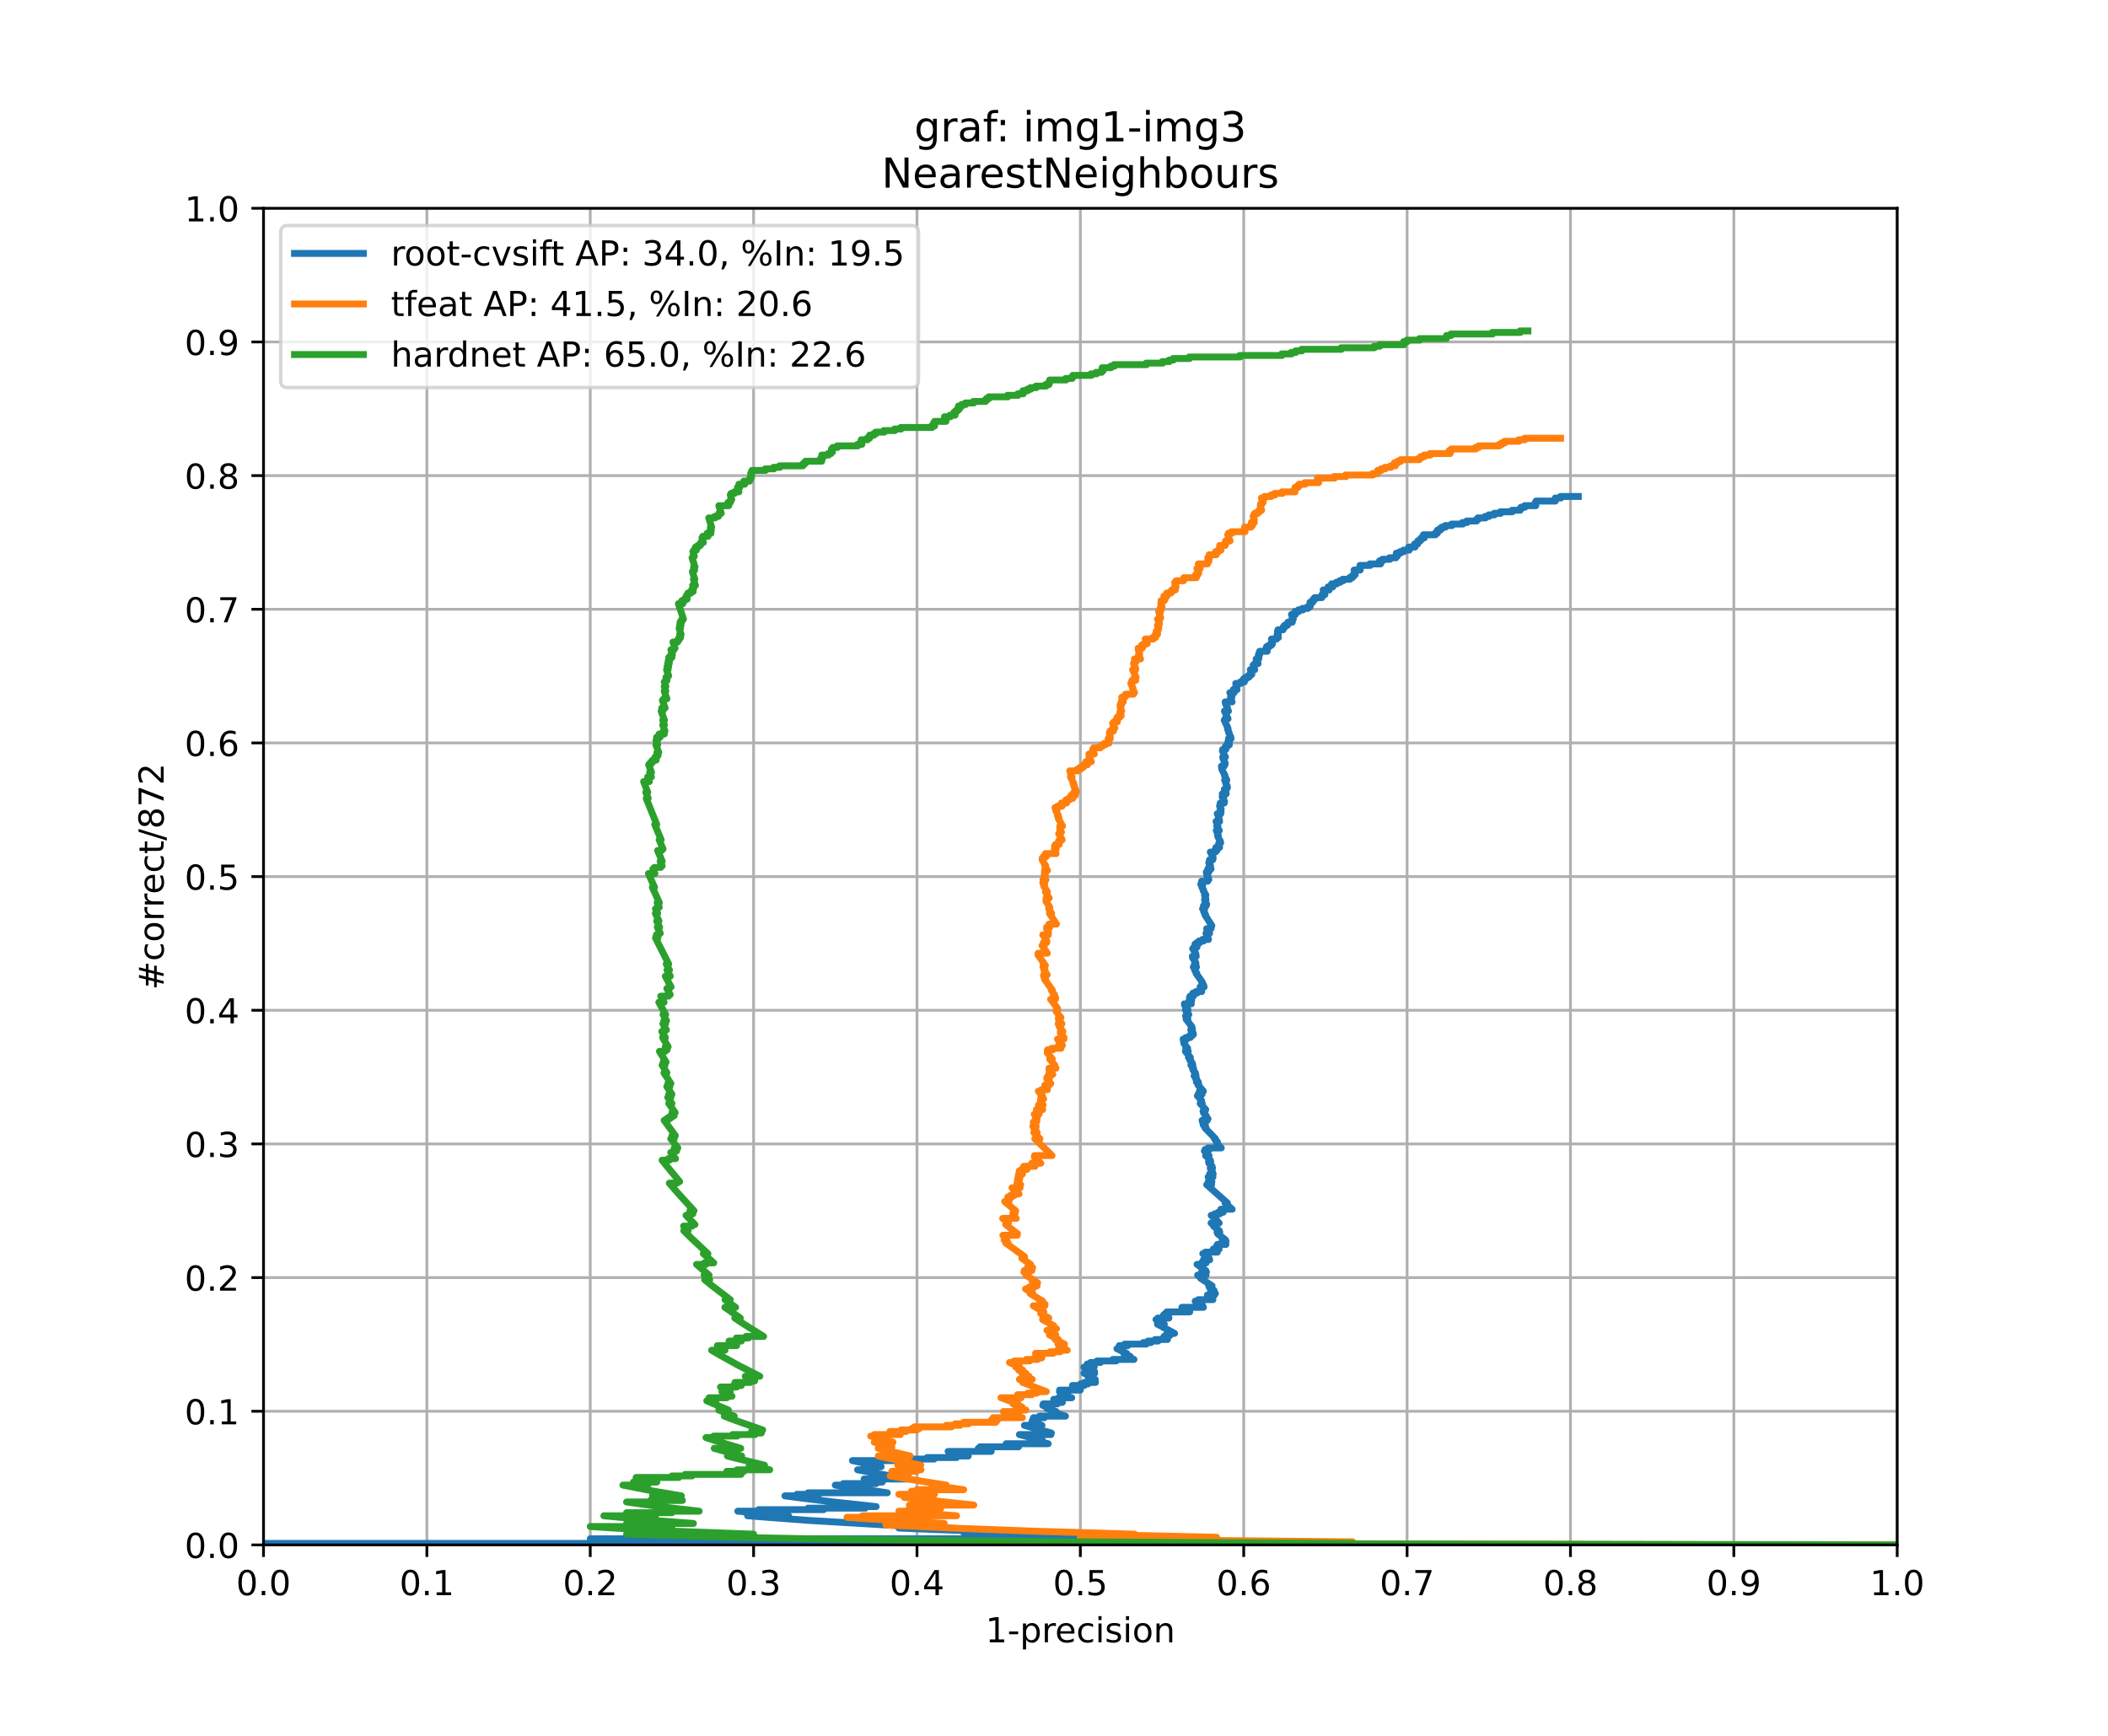 <?xml version="1.0" encoding="utf-8" standalone="no"?>
<!DOCTYPE svg PUBLIC "-//W3C//DTD SVG 1.1//EN"
  "http://www.w3.org/Graphics/SVG/1.1/DTD/svg11.dtd">
<!-- Created with matplotlib (https://matplotlib.org/) -->
<svg height="504pt" version="1.1" viewBox="0 0 612 504" width="612pt" xmlns="http://www.w3.org/2000/svg" xmlns:xlink="http://www.w3.org/1999/xlink">
 <defs>
  <style type="text/css">
*{stroke-linecap:butt;stroke-linejoin:round;}
  </style>
 </defs>
 <g id="figure_1">
  <g id="patch_1">
   <path d="M 0 504 
L 612 504 
L 612 0 
L 0 0 
z
" style="fill:#ffffff;"/>
  </g>
  <g id="axes_1">
   <g id="patch_2">
    <path d="M 76.5 448.56 
L 550.8 448.56 
L 550.8 60.48 
L 76.5 60.48 
z
" style="fill:#ffffff;"/>
   </g>
   <g id="matplotlib.axis_1">
    <g id="xtick_1">
     <g id="line2d_1">
      <path clip-path="url(#p77b5e93a24)" d="M 76.5 448.56 
L 76.5 60.48 
" style="fill:none;stroke:#b0b0b0;stroke-linecap:square;stroke-width:0.8;"/>
     </g>
     <g id="line2d_2">
      <defs>
       <path d="M 0 0 
L 0 3.5 
" id="m04a45805c4" style="stroke:#000000;stroke-width:0.8;"/>
      </defs>
      <g>
       <use style="stroke:#000000;stroke-width:0.8;" x="76.5" xlink:href="#m04a45805c4" y="448.56"/>
      </g>
     </g>
     <g id="text_1">
      <!-- 0.0 -->
      <defs>
       <path d="M 31.781 66.406 
Q 24.172 66.406 20.328 58.906 
Q 16.5 51.422 16.5 36.375 
Q 16.5 21.391 20.328 13.891 
Q 24.172 6.391 31.781 6.391 
Q 39.453 6.391 43.281 13.891 
Q 47.125 21.391 47.125 36.375 
Q 47.125 51.422 43.281 58.906 
Q 39.453 66.406 31.781 66.406 
z
M 31.781 74.219 
Q 44.047 74.219 50.516 64.516 
Q 56.984 54.828 56.984 36.375 
Q 56.984 17.969 50.516 8.266 
Q 44.047 -1.422 31.781 -1.422 
Q 19.531 -1.422 13.062 8.266 
Q 6.594 17.969 6.594 36.375 
Q 6.594 54.828 13.062 64.516 
Q 19.531 74.219 31.781 74.219 
z
" id="DejaVuSans-48"/>
       <path d="M 10.688 12.406 
L 21 12.406 
L 21 0 
L 10.688 0 
z
" id="DejaVuSans-46"/>
      </defs>
      <g transform="translate(68.548 463.158)scale(0.1 -0.1)">
       <use xlink:href="#DejaVuSans-48"/>
       <use x="63.623" xlink:href="#DejaVuSans-46"/>
       <use x="95.41" xlink:href="#DejaVuSans-48"/>
      </g>
     </g>
    </g>
    <g id="xtick_2">
     <g id="line2d_3">
      <path clip-path="url(#p77b5e93a24)" d="M 123.93 448.56 
L 123.93 60.48 
" style="fill:none;stroke:#b0b0b0;stroke-linecap:square;stroke-width:0.8;"/>
     </g>
     <g id="line2d_4">
      <g>
       <use style="stroke:#000000;stroke-width:0.8;" x="123.93" xlink:href="#m04a45805c4" y="448.56"/>
      </g>
     </g>
     <g id="text_2">
      <!-- 0.1 -->
      <defs>
       <path d="M 12.406 8.297 
L 28.516 8.297 
L 28.516 63.922 
L 10.984 60.406 
L 10.984 69.391 
L 28.422 72.906 
L 38.281 72.906 
L 38.281 8.297 
L 54.391 8.297 
L 54.391 0 
L 12.406 0 
z
" id="DejaVuSans-49"/>
      </defs>
      <g transform="translate(115.978 463.158)scale(0.1 -0.1)">
       <use xlink:href="#DejaVuSans-48"/>
       <use x="63.623" xlink:href="#DejaVuSans-46"/>
       <use x="95.41" xlink:href="#DejaVuSans-49"/>
      </g>
     </g>
    </g>
    <g id="xtick_3">
     <g id="line2d_5">
      <path clip-path="url(#p77b5e93a24)" d="M 171.36 448.56 
L 171.36 60.48 
" style="fill:none;stroke:#b0b0b0;stroke-linecap:square;stroke-width:0.8;"/>
     </g>
     <g id="line2d_6">
      <g>
       <use style="stroke:#000000;stroke-width:0.8;" x="171.36" xlink:href="#m04a45805c4" y="448.56"/>
      </g>
     </g>
     <g id="text_3">
      <!-- 0.2 -->
      <defs>
       <path d="M 19.188 8.297 
L 53.609 8.297 
L 53.609 0 
L 7.328 0 
L 7.328 8.297 
Q 12.938 14.109 22.625 23.891 
Q 32.328 33.688 34.812 36.531 
Q 39.547 41.844 41.422 45.531 
Q 43.312 49.219 43.312 52.781 
Q 43.312 58.594 39.234 62.25 
Q 35.156 65.922 28.609 65.922 
Q 23.969 65.922 18.812 64.312 
Q 13.672 62.703 7.812 59.422 
L 7.812 69.391 
Q 13.766 71.781 18.938 73 
Q 24.125 74.219 28.422 74.219 
Q 39.75 74.219 46.484 68.547 
Q 53.219 62.891 53.219 53.422 
Q 53.219 48.922 51.531 44.891 
Q 49.859 40.875 45.406 35.406 
Q 44.188 33.984 37.641 27.219 
Q 31.109 20.453 19.188 8.297 
z
" id="DejaVuSans-50"/>
      </defs>
      <g transform="translate(163.408 463.158)scale(0.1 -0.1)">
       <use xlink:href="#DejaVuSans-48"/>
       <use x="63.623" xlink:href="#DejaVuSans-46"/>
       <use x="95.41" xlink:href="#DejaVuSans-50"/>
      </g>
     </g>
    </g>
    <g id="xtick_4">
     <g id="line2d_7">
      <path clip-path="url(#p77b5e93a24)" d="M 218.79 448.56 
L 218.79 60.48 
" style="fill:none;stroke:#b0b0b0;stroke-linecap:square;stroke-width:0.8;"/>
     </g>
     <g id="line2d_8">
      <g>
       <use style="stroke:#000000;stroke-width:0.8;" x="218.79" xlink:href="#m04a45805c4" y="448.56"/>
      </g>
     </g>
     <g id="text_4">
      <!-- 0.3 -->
      <defs>
       <path d="M 40.578 39.312 
Q 47.656 37.797 51.625 33 
Q 55.609 28.219 55.609 21.188 
Q 55.609 10.406 48.188 4.484 
Q 40.766 -1.422 27.094 -1.422 
Q 22.516 -1.422 17.656 -0.516 
Q 12.797 0.391 7.625 2.203 
L 7.625 11.719 
Q 11.719 9.328 16.594 8.109 
Q 21.484 6.891 26.812 6.891 
Q 36.078 6.891 40.938 10.547 
Q 45.797 14.203 45.797 21.188 
Q 45.797 27.641 41.281 31.266 
Q 36.766 34.906 28.719 34.906 
L 20.219 34.906 
L 20.219 43.016 
L 29.109 43.016 
Q 36.375 43.016 40.234 45.922 
Q 44.094 48.828 44.094 54.297 
Q 44.094 59.906 40.109 62.906 
Q 36.141 65.922 28.719 65.922 
Q 24.656 65.922 20.016 65.031 
Q 15.375 64.156 9.812 62.312 
L 9.812 71.094 
Q 15.438 72.656 20.344 73.438 
Q 25.25 74.219 29.594 74.219 
Q 40.828 74.219 47.359 69.109 
Q 53.906 64.016 53.906 55.328 
Q 53.906 49.266 50.438 45.094 
Q 46.969 40.922 40.578 39.312 
z
" id="DejaVuSans-51"/>
      </defs>
      <g transform="translate(210.838 463.158)scale(0.1 -0.1)">
       <use xlink:href="#DejaVuSans-48"/>
       <use x="63.623" xlink:href="#DejaVuSans-46"/>
       <use x="95.41" xlink:href="#DejaVuSans-51"/>
      </g>
     </g>
    </g>
    <g id="xtick_5">
     <g id="line2d_9">
      <path clip-path="url(#p77b5e93a24)" d="M 266.22 448.56 
L 266.22 60.48 
" style="fill:none;stroke:#b0b0b0;stroke-linecap:square;stroke-width:0.8;"/>
     </g>
     <g id="line2d_10">
      <g>
       <use style="stroke:#000000;stroke-width:0.8;" x="266.22" xlink:href="#m04a45805c4" y="448.56"/>
      </g>
     </g>
     <g id="text_5">
      <!-- 0.4 -->
      <defs>
       <path d="M 37.797 64.312 
L 12.891 25.391 
L 37.797 25.391 
z
M 35.203 72.906 
L 47.609 72.906 
L 47.609 25.391 
L 58.016 25.391 
L 58.016 17.188 
L 47.609 17.188 
L 47.609 0 
L 37.797 0 
L 37.797 17.188 
L 4.891 17.188 
L 4.891 26.703 
z
" id="DejaVuSans-52"/>
      </defs>
      <g transform="translate(258.268 463.158)scale(0.1 -0.1)">
       <use xlink:href="#DejaVuSans-48"/>
       <use x="63.623" xlink:href="#DejaVuSans-46"/>
       <use x="95.41" xlink:href="#DejaVuSans-52"/>
      </g>
     </g>
    </g>
    <g id="xtick_6">
     <g id="line2d_11">
      <path clip-path="url(#p77b5e93a24)" d="M 313.65 448.56 
L 313.65 60.48 
" style="fill:none;stroke:#b0b0b0;stroke-linecap:square;stroke-width:0.8;"/>
     </g>
     <g id="line2d_12">
      <g>
       <use style="stroke:#000000;stroke-width:0.8;" x="313.65" xlink:href="#m04a45805c4" y="448.56"/>
      </g>
     </g>
     <g id="text_6">
      <!-- 0.5 -->
      <defs>
       <path d="M 10.797 72.906 
L 49.516 72.906 
L 49.516 64.594 
L 19.828 64.594 
L 19.828 46.734 
Q 21.969 47.469 24.109 47.828 
Q 26.266 48.188 28.422 48.188 
Q 40.625 48.188 47.75 41.5 
Q 54.891 34.812 54.891 23.391 
Q 54.891 11.625 47.562 5.094 
Q 40.234 -1.422 26.906 -1.422 
Q 22.312 -1.422 17.547 -0.641 
Q 12.797 0.141 7.719 1.703 
L 7.719 11.625 
Q 12.109 9.234 16.797 8.062 
Q 21.484 6.891 26.703 6.891 
Q 35.156 6.891 40.078 11.328 
Q 45.016 15.766 45.016 23.391 
Q 45.016 31 40.078 35.438 
Q 35.156 39.891 26.703 39.891 
Q 22.75 39.891 18.812 39.016 
Q 14.891 38.141 10.797 36.281 
z
" id="DejaVuSans-53"/>
      </defs>
      <g transform="translate(305.698 463.158)scale(0.1 -0.1)">
       <use xlink:href="#DejaVuSans-48"/>
       <use x="63.623" xlink:href="#DejaVuSans-46"/>
       <use x="95.41" xlink:href="#DejaVuSans-53"/>
      </g>
     </g>
    </g>
    <g id="xtick_7">
     <g id="line2d_13">
      <path clip-path="url(#p77b5e93a24)" d="M 361.08 448.56 
L 361.08 60.48 
" style="fill:none;stroke:#b0b0b0;stroke-linecap:square;stroke-width:0.8;"/>
     </g>
     <g id="line2d_14">
      <g>
       <use style="stroke:#000000;stroke-width:0.8;" x="361.08" xlink:href="#m04a45805c4" y="448.56"/>
      </g>
     </g>
     <g id="text_7">
      <!-- 0.6 -->
      <defs>
       <path d="M 33.016 40.375 
Q 26.375 40.375 22.484 35.828 
Q 18.609 31.297 18.609 23.391 
Q 18.609 15.531 22.484 10.953 
Q 26.375 6.391 33.016 6.391 
Q 39.656 6.391 43.531 10.953 
Q 47.406 15.531 47.406 23.391 
Q 47.406 31.297 43.531 35.828 
Q 39.656 40.375 33.016 40.375 
z
M 52.594 71.297 
L 52.594 62.312 
Q 48.875 64.062 45.094 64.984 
Q 41.312 65.922 37.594 65.922 
Q 27.828 65.922 22.672 59.328 
Q 17.531 52.734 16.797 39.406 
Q 19.672 43.656 24.016 45.922 
Q 28.375 48.188 33.594 48.188 
Q 44.578 48.188 50.953 41.516 
Q 57.328 34.859 57.328 23.391 
Q 57.328 12.156 50.688 5.359 
Q 44.047 -1.422 33.016 -1.422 
Q 20.359 -1.422 13.672 8.266 
Q 6.984 17.969 6.984 36.375 
Q 6.984 53.656 15.188 63.938 
Q 23.391 74.219 37.203 74.219 
Q 40.922 74.219 44.703 73.484 
Q 48.484 72.75 52.594 71.297 
z
" id="DejaVuSans-54"/>
      </defs>
      <g transform="translate(353.128 463.158)scale(0.1 -0.1)">
       <use xlink:href="#DejaVuSans-48"/>
       <use x="63.623" xlink:href="#DejaVuSans-46"/>
       <use x="95.41" xlink:href="#DejaVuSans-54"/>
      </g>
     </g>
    </g>
    <g id="xtick_8">
     <g id="line2d_15">
      <path clip-path="url(#p77b5e93a24)" d="M 408.51 448.56 
L 408.51 60.48 
" style="fill:none;stroke:#b0b0b0;stroke-linecap:square;stroke-width:0.8;"/>
     </g>
     <g id="line2d_16">
      <g>
       <use style="stroke:#000000;stroke-width:0.8;" x="408.51" xlink:href="#m04a45805c4" y="448.56"/>
      </g>
     </g>
     <g id="text_8">
      <!-- 0.7 -->
      <defs>
       <path d="M 8.203 72.906 
L 55.078 72.906 
L 55.078 68.703 
L 28.609 0 
L 18.312 0 
L 43.219 64.594 
L 8.203 64.594 
z
" id="DejaVuSans-55"/>
      </defs>
      <g transform="translate(400.558 463.158)scale(0.1 -0.1)">
       <use xlink:href="#DejaVuSans-48"/>
       <use x="63.623" xlink:href="#DejaVuSans-46"/>
       <use x="95.41" xlink:href="#DejaVuSans-55"/>
      </g>
     </g>
    </g>
    <g id="xtick_9">
     <g id="line2d_17">
      <path clip-path="url(#p77b5e93a24)" d="M 455.94 448.56 
L 455.94 60.48 
" style="fill:none;stroke:#b0b0b0;stroke-linecap:square;stroke-width:0.8;"/>
     </g>
     <g id="line2d_18">
      <g>
       <use style="stroke:#000000;stroke-width:0.8;" x="455.94" xlink:href="#m04a45805c4" y="448.56"/>
      </g>
     </g>
     <g id="text_9">
      <!-- 0.8 -->
      <defs>
       <path d="M 31.781 34.625 
Q 24.75 34.625 20.719 30.859 
Q 16.703 27.094 16.703 20.516 
Q 16.703 13.922 20.719 10.156 
Q 24.75 6.391 31.781 6.391 
Q 38.812 6.391 42.859 10.172 
Q 46.922 13.969 46.922 20.516 
Q 46.922 27.094 42.891 30.859 
Q 38.875 34.625 31.781 34.625 
z
M 21.922 38.812 
Q 15.578 40.375 12.031 44.719 
Q 8.5 49.078 8.5 55.328 
Q 8.5 64.062 14.719 69.141 
Q 20.953 74.219 31.781 74.219 
Q 42.672 74.219 48.875 69.141 
Q 55.078 64.062 55.078 55.328 
Q 55.078 49.078 51.531 44.719 
Q 48 40.375 41.703 38.812 
Q 48.828 37.156 52.797 32.312 
Q 56.781 27.484 56.781 20.516 
Q 56.781 9.906 50.312 4.234 
Q 43.844 -1.422 31.781 -1.422 
Q 19.734 -1.422 13.25 4.234 
Q 6.781 9.906 6.781 20.516 
Q 6.781 27.484 10.781 32.312 
Q 14.797 37.156 21.922 38.812 
z
M 18.312 54.391 
Q 18.312 48.734 21.844 45.562 
Q 25.391 42.391 31.781 42.391 
Q 38.141 42.391 41.719 45.562 
Q 45.312 48.734 45.312 54.391 
Q 45.312 60.062 41.719 63.234 
Q 38.141 66.406 31.781 66.406 
Q 25.391 66.406 21.844 63.234 
Q 18.312 60.062 18.312 54.391 
z
" id="DejaVuSans-56"/>
      </defs>
      <g transform="translate(447.988 463.158)scale(0.1 -0.1)">
       <use xlink:href="#DejaVuSans-48"/>
       <use x="63.623" xlink:href="#DejaVuSans-46"/>
       <use x="95.41" xlink:href="#DejaVuSans-56"/>
      </g>
     </g>
    </g>
    <g id="xtick_10">
     <g id="line2d_19">
      <path clip-path="url(#p77b5e93a24)" d="M 503.37 448.56 
L 503.37 60.48 
" style="fill:none;stroke:#b0b0b0;stroke-linecap:square;stroke-width:0.8;"/>
     </g>
     <g id="line2d_20">
      <g>
       <use style="stroke:#000000;stroke-width:0.8;" x="503.37" xlink:href="#m04a45805c4" y="448.56"/>
      </g>
     </g>
     <g id="text_10">
      <!-- 0.9 -->
      <defs>
       <path d="M 10.984 1.516 
L 10.984 10.5 
Q 14.703 8.734 18.5 7.812 
Q 22.312 6.891 25.984 6.891 
Q 35.75 6.891 40.891 13.453 
Q 46.047 20.016 46.781 33.406 
Q 43.953 29.203 39.594 26.953 
Q 35.25 24.703 29.984 24.703 
Q 19.047 24.703 12.672 31.312 
Q 6.297 37.938 6.297 49.422 
Q 6.297 60.641 12.938 67.422 
Q 19.578 74.219 30.609 74.219 
Q 43.266 74.219 49.922 64.516 
Q 56.594 54.828 56.594 36.375 
Q 56.594 19.141 48.406 8.859 
Q 40.234 -1.422 26.422 -1.422 
Q 22.703 -1.422 18.891 -0.688 
Q 15.094 0.047 10.984 1.516 
z
M 30.609 32.422 
Q 37.25 32.422 41.125 36.953 
Q 45.016 41.5 45.016 49.422 
Q 45.016 57.281 41.125 61.844 
Q 37.25 66.406 30.609 66.406 
Q 23.969 66.406 20.094 61.844 
Q 16.219 57.281 16.219 49.422 
Q 16.219 41.5 20.094 36.953 
Q 23.969 32.422 30.609 32.422 
z
" id="DejaVuSans-57"/>
      </defs>
      <g transform="translate(495.418 463.158)scale(0.1 -0.1)">
       <use xlink:href="#DejaVuSans-48"/>
       <use x="63.623" xlink:href="#DejaVuSans-46"/>
       <use x="95.41" xlink:href="#DejaVuSans-57"/>
      </g>
     </g>
    </g>
    <g id="xtick_11">
     <g id="line2d_21">
      <path clip-path="url(#p77b5e93a24)" d="M 550.8 448.56 
L 550.8 60.48 
" style="fill:none;stroke:#b0b0b0;stroke-linecap:square;stroke-width:0.8;"/>
     </g>
     <g id="line2d_22">
      <g>
       <use style="stroke:#000000;stroke-width:0.8;" x="550.8" xlink:href="#m04a45805c4" y="448.56"/>
      </g>
     </g>
     <g id="text_11">
      <!-- 1.0 -->
      <g transform="translate(542.848 463.158)scale(0.1 -0.1)">
       <use xlink:href="#DejaVuSans-49"/>
       <use x="63.623" xlink:href="#DejaVuSans-46"/>
       <use x="95.41" xlink:href="#DejaVuSans-48"/>
      </g>
     </g>
    </g>
    <g id="text_12">
     <!-- 1-precision -->
     <defs>
      <path d="M 4.891 31.391 
L 31.203 31.391 
L 31.203 23.391 
L 4.891 23.391 
z
" id="DejaVuSans-45"/>
      <path d="M 18.109 8.203 
L 18.109 -20.797 
L 9.078 -20.797 
L 9.078 54.688 
L 18.109 54.688 
L 18.109 46.391 
Q 20.953 51.266 25.266 53.625 
Q 29.594 56 35.594 56 
Q 45.562 56 51.781 48.094 
Q 58.016 40.188 58.016 27.297 
Q 58.016 14.406 51.781 6.484 
Q 45.562 -1.422 35.594 -1.422 
Q 29.594 -1.422 25.266 0.953 
Q 20.953 3.328 18.109 8.203 
z
M 48.688 27.297 
Q 48.688 37.203 44.609 42.844 
Q 40.531 48.484 33.406 48.484 
Q 26.266 48.484 22.188 42.844 
Q 18.109 37.203 18.109 27.297 
Q 18.109 17.391 22.188 11.75 
Q 26.266 6.109 33.406 6.109 
Q 40.531 6.109 44.609 11.75 
Q 48.688 17.391 48.688 27.297 
z
" id="DejaVuSans-112"/>
      <path d="M 41.109 46.297 
Q 39.594 47.172 37.812 47.578 
Q 36.031 48 33.891 48 
Q 26.266 48 22.188 43.047 
Q 18.109 38.094 18.109 28.812 
L 18.109 0 
L 9.078 0 
L 9.078 54.688 
L 18.109 54.688 
L 18.109 46.188 
Q 20.953 51.172 25.484 53.578 
Q 30.031 56 36.531 56 
Q 37.453 56 38.578 55.875 
Q 39.703 55.766 41.062 55.516 
z
" id="DejaVuSans-114"/>
      <path d="M 56.203 29.594 
L 56.203 25.203 
L 14.891 25.203 
Q 15.484 15.922 20.484 11.062 
Q 25.484 6.203 34.422 6.203 
Q 39.594 6.203 44.453 7.469 
Q 49.312 8.734 54.109 11.281 
L 54.109 2.781 
Q 49.266 0.734 44.188 -0.344 
Q 39.109 -1.422 33.891 -1.422 
Q 20.797 -1.422 13.156 6.188 
Q 5.516 13.812 5.516 26.812 
Q 5.516 40.234 12.766 48.109 
Q 20.016 56 32.328 56 
Q 43.359 56 49.781 48.891 
Q 56.203 41.797 56.203 29.594 
z
M 47.219 32.234 
Q 47.125 39.594 43.094 43.984 
Q 39.062 48.391 32.422 48.391 
Q 24.906 48.391 20.391 44.141 
Q 15.875 39.891 15.188 32.172 
z
" id="DejaVuSans-101"/>
      <path d="M 48.781 52.594 
L 48.781 44.188 
Q 44.969 46.297 41.141 47.344 
Q 37.312 48.391 33.406 48.391 
Q 24.656 48.391 19.812 42.844 
Q 14.984 37.312 14.984 27.297 
Q 14.984 17.281 19.812 11.734 
Q 24.656 6.203 33.406 6.203 
Q 37.312 6.203 41.141 7.25 
Q 44.969 8.297 48.781 10.406 
L 48.781 2.094 
Q 45.016 0.344 40.984 -0.531 
Q 36.969 -1.422 32.422 -1.422 
Q 20.062 -1.422 12.781 6.344 
Q 5.516 14.109 5.516 27.297 
Q 5.516 40.672 12.859 48.328 
Q 20.219 56 33.016 56 
Q 37.156 56 41.109 55.141 
Q 45.062 54.297 48.781 52.594 
z
" id="DejaVuSans-99"/>
      <path d="M 9.422 54.688 
L 18.406 54.688 
L 18.406 0 
L 9.422 0 
z
M 9.422 75.984 
L 18.406 75.984 
L 18.406 64.594 
L 9.422 64.594 
z
" id="DejaVuSans-105"/>
      <path d="M 44.281 53.078 
L 44.281 44.578 
Q 40.484 46.531 36.375 47.5 
Q 32.281 48.484 27.875 48.484 
Q 21.188 48.484 17.844 46.438 
Q 14.5 44.391 14.5 40.281 
Q 14.5 37.156 16.891 35.375 
Q 19.281 33.594 26.516 31.984 
L 29.594 31.297 
Q 39.156 29.25 43.188 25.516 
Q 47.219 21.781 47.219 15.094 
Q 47.219 7.469 41.188 3.016 
Q 35.156 -1.422 24.609 -1.422 
Q 20.219 -1.422 15.453 -0.562 
Q 10.688 0.297 5.422 2 
L 5.422 11.281 
Q 10.406 8.688 15.234 7.391 
Q 20.062 6.109 24.812 6.109 
Q 31.156 6.109 34.562 8.281 
Q 37.984 10.453 37.984 14.406 
Q 37.984 18.062 35.516 20.016 
Q 33.062 21.969 24.703 23.781 
L 21.578 24.516 
Q 13.234 26.266 9.516 29.906 
Q 5.812 33.547 5.812 39.891 
Q 5.812 47.609 11.281 51.797 
Q 16.75 56 26.812 56 
Q 31.781 56 36.172 55.266 
Q 40.578 54.547 44.281 53.078 
z
" id="DejaVuSans-115"/>
      <path d="M 30.609 48.391 
Q 23.391 48.391 19.188 42.75 
Q 14.984 37.109 14.984 27.297 
Q 14.984 17.484 19.156 11.844 
Q 23.344 6.203 30.609 6.203 
Q 37.797 6.203 41.984 11.859 
Q 46.188 17.531 46.188 27.297 
Q 46.188 37.016 41.984 42.703 
Q 37.797 48.391 30.609 48.391 
z
M 30.609 56 
Q 42.328 56 49.016 48.375 
Q 55.719 40.766 55.719 27.297 
Q 55.719 13.875 49.016 6.219 
Q 42.328 -1.422 30.609 -1.422 
Q 18.844 -1.422 12.172 6.219 
Q 5.516 13.875 5.516 27.297 
Q 5.516 40.766 12.172 48.375 
Q 18.844 56 30.609 56 
z
" id="DejaVuSans-111"/>
      <path d="M 54.891 33.016 
L 54.891 0 
L 45.906 0 
L 45.906 32.719 
Q 45.906 40.484 42.875 44.328 
Q 39.844 48.188 33.797 48.188 
Q 26.516 48.188 22.312 43.547 
Q 18.109 38.922 18.109 30.906 
L 18.109 0 
L 9.078 0 
L 9.078 54.688 
L 18.109 54.688 
L 18.109 46.188 
Q 21.344 51.125 25.703 53.562 
Q 30.078 56 35.797 56 
Q 45.219 56 50.047 50.172 
Q 54.891 44.344 54.891 33.016 
z
" id="DejaVuSans-110"/>
     </defs>
     <g transform="translate(286.111 476.837)scale(0.1 -0.1)">
      <use xlink:href="#DejaVuSans-49"/>
      <use x="63.623" xlink:href="#DejaVuSans-45"/>
      <use x="99.707" xlink:href="#DejaVuSans-112"/>
      <use x="163.184" xlink:href="#DejaVuSans-114"/>
      <use x="202.047" xlink:href="#DejaVuSans-101"/>
      <use x="263.57" xlink:href="#DejaVuSans-99"/>
      <use x="318.551" xlink:href="#DejaVuSans-105"/>
      <use x="346.334" xlink:href="#DejaVuSans-115"/>
      <use x="398.434" xlink:href="#DejaVuSans-105"/>
      <use x="426.217" xlink:href="#DejaVuSans-111"/>
      <use x="487.398" xlink:href="#DejaVuSans-110"/>
     </g>
    </g>
   </g>
   <g id="matplotlib.axis_2">
    <g id="ytick_1">
     <g id="line2d_23">
      <path clip-path="url(#p77b5e93a24)" d="M 76.5 448.56 
L 550.8 448.56 
" style="fill:none;stroke:#b0b0b0;stroke-linecap:square;stroke-width:0.8;"/>
     </g>
     <g id="line2d_24">
      <defs>
       <path d="M 0 0 
L -3.5 0 
" id="m19ed9963d8" style="stroke:#000000;stroke-width:0.8;"/>
      </defs>
      <g>
       <use style="stroke:#000000;stroke-width:0.8;" x="76.5" xlink:href="#m19ed9963d8" y="448.56"/>
      </g>
     </g>
     <g id="text_13">
      <!-- 0.0 -->
      <g transform="translate(53.597 452.359)scale(0.1 -0.1)">
       <use xlink:href="#DejaVuSans-48"/>
       <use x="63.623" xlink:href="#DejaVuSans-46"/>
       <use x="95.41" xlink:href="#DejaVuSans-48"/>
      </g>
     </g>
    </g>
    <g id="ytick_2">
     <g id="line2d_25">
      <path clip-path="url(#p77b5e93a24)" d="M 76.5 409.752 
L 550.8 409.752 
" style="fill:none;stroke:#b0b0b0;stroke-linecap:square;stroke-width:0.8;"/>
     </g>
     <g id="line2d_26">
      <g>
       <use style="stroke:#000000;stroke-width:0.8;" x="76.5" xlink:href="#m19ed9963d8" y="409.752"/>
      </g>
     </g>
     <g id="text_14">
      <!-- 0.1 -->
      <g transform="translate(53.597 413.551)scale(0.1 -0.1)">
       <use xlink:href="#DejaVuSans-48"/>
       <use x="63.623" xlink:href="#DejaVuSans-46"/>
       <use x="95.41" xlink:href="#DejaVuSans-49"/>
      </g>
     </g>
    </g>
    <g id="ytick_3">
     <g id="line2d_27">
      <path clip-path="url(#p77b5e93a24)" d="M 76.5 370.944 
L 550.8 370.944 
" style="fill:none;stroke:#b0b0b0;stroke-linecap:square;stroke-width:0.8;"/>
     </g>
     <g id="line2d_28">
      <g>
       <use style="stroke:#000000;stroke-width:0.8;" x="76.5" xlink:href="#m19ed9963d8" y="370.944"/>
      </g>
     </g>
     <g id="text_15">
      <!-- 0.2 -->
      <g transform="translate(53.597 374.743)scale(0.1 -0.1)">
       <use xlink:href="#DejaVuSans-48"/>
       <use x="63.623" xlink:href="#DejaVuSans-46"/>
       <use x="95.41" xlink:href="#DejaVuSans-50"/>
      </g>
     </g>
    </g>
    <g id="ytick_4">
     <g id="line2d_29">
      <path clip-path="url(#p77b5e93a24)" d="M 76.5 332.136 
L 550.8 332.136 
" style="fill:none;stroke:#b0b0b0;stroke-linecap:square;stroke-width:0.8;"/>
     </g>
     <g id="line2d_30">
      <g>
       <use style="stroke:#000000;stroke-width:0.8;" x="76.5" xlink:href="#m19ed9963d8" y="332.136"/>
      </g>
     </g>
     <g id="text_16">
      <!-- 0.3 -->
      <g transform="translate(53.597 335.935)scale(0.1 -0.1)">
       <use xlink:href="#DejaVuSans-48"/>
       <use x="63.623" xlink:href="#DejaVuSans-46"/>
       <use x="95.41" xlink:href="#DejaVuSans-51"/>
      </g>
     </g>
    </g>
    <g id="ytick_5">
     <g id="line2d_31">
      <path clip-path="url(#p77b5e93a24)" d="M 76.5 293.328 
L 550.8 293.328 
" style="fill:none;stroke:#b0b0b0;stroke-linecap:square;stroke-width:0.8;"/>
     </g>
     <g id="line2d_32">
      <g>
       <use style="stroke:#000000;stroke-width:0.8;" x="76.5" xlink:href="#m19ed9963d8" y="293.328"/>
      </g>
     </g>
     <g id="text_17">
      <!-- 0.4 -->
      <g transform="translate(53.597 297.127)scale(0.1 -0.1)">
       <use xlink:href="#DejaVuSans-48"/>
       <use x="63.623" xlink:href="#DejaVuSans-46"/>
       <use x="95.41" xlink:href="#DejaVuSans-52"/>
      </g>
     </g>
    </g>
    <g id="ytick_6">
     <g id="line2d_33">
      <path clip-path="url(#p77b5e93a24)" d="M 76.5 254.52 
L 550.8 254.52 
" style="fill:none;stroke:#b0b0b0;stroke-linecap:square;stroke-width:0.8;"/>
     </g>
     <g id="line2d_34">
      <g>
       <use style="stroke:#000000;stroke-width:0.8;" x="76.5" xlink:href="#m19ed9963d8" y="254.52"/>
      </g>
     </g>
     <g id="text_18">
      <!-- 0.5 -->
      <g transform="translate(53.597 258.319)scale(0.1 -0.1)">
       <use xlink:href="#DejaVuSans-48"/>
       <use x="63.623" xlink:href="#DejaVuSans-46"/>
       <use x="95.41" xlink:href="#DejaVuSans-53"/>
      </g>
     </g>
    </g>
    <g id="ytick_7">
     <g id="line2d_35">
      <path clip-path="url(#p77b5e93a24)" d="M 76.5 215.712 
L 550.8 215.712 
" style="fill:none;stroke:#b0b0b0;stroke-linecap:square;stroke-width:0.8;"/>
     </g>
     <g id="line2d_36">
      <g>
       <use style="stroke:#000000;stroke-width:0.8;" x="76.5" xlink:href="#m19ed9963d8" y="215.712"/>
      </g>
     </g>
     <g id="text_19">
      <!-- 0.6 -->
      <g transform="translate(53.597 219.511)scale(0.1 -0.1)">
       <use xlink:href="#DejaVuSans-48"/>
       <use x="63.623" xlink:href="#DejaVuSans-46"/>
       <use x="95.41" xlink:href="#DejaVuSans-54"/>
      </g>
     </g>
    </g>
    <g id="ytick_8">
     <g id="line2d_37">
      <path clip-path="url(#p77b5e93a24)" d="M 76.5 176.904 
L 550.8 176.904 
" style="fill:none;stroke:#b0b0b0;stroke-linecap:square;stroke-width:0.8;"/>
     </g>
     <g id="line2d_38">
      <g>
       <use style="stroke:#000000;stroke-width:0.8;" x="76.5" xlink:href="#m19ed9963d8" y="176.904"/>
      </g>
     </g>
     <g id="text_20">
      <!-- 0.7 -->
      <g transform="translate(53.597 180.703)scale(0.1 -0.1)">
       <use xlink:href="#DejaVuSans-48"/>
       <use x="63.623" xlink:href="#DejaVuSans-46"/>
       <use x="95.41" xlink:href="#DejaVuSans-55"/>
      </g>
     </g>
    </g>
    <g id="ytick_9">
     <g id="line2d_39">
      <path clip-path="url(#p77b5e93a24)" d="M 76.5 138.096 
L 550.8 138.096 
" style="fill:none;stroke:#b0b0b0;stroke-linecap:square;stroke-width:0.8;"/>
     </g>
     <g id="line2d_40">
      <g>
       <use style="stroke:#000000;stroke-width:0.8;" x="76.5" xlink:href="#m19ed9963d8" y="138.096"/>
      </g>
     </g>
     <g id="text_21">
      <!-- 0.8 -->
      <g transform="translate(53.597 141.895)scale(0.1 -0.1)">
       <use xlink:href="#DejaVuSans-48"/>
       <use x="63.623" xlink:href="#DejaVuSans-46"/>
       <use x="95.41" xlink:href="#DejaVuSans-56"/>
      </g>
     </g>
    </g>
    <g id="ytick_10">
     <g id="line2d_41">
      <path clip-path="url(#p77b5e93a24)" d="M 76.5 99.288 
L 550.8 99.288 
" style="fill:none;stroke:#b0b0b0;stroke-linecap:square;stroke-width:0.8;"/>
     </g>
     <g id="line2d_42">
      <g>
       <use style="stroke:#000000;stroke-width:0.8;" x="76.5" xlink:href="#m19ed9963d8" y="99.288"/>
      </g>
     </g>
     <g id="text_22">
      <!-- 0.9 -->
      <g transform="translate(53.597 103.087)scale(0.1 -0.1)">
       <use xlink:href="#DejaVuSans-48"/>
       <use x="63.623" xlink:href="#DejaVuSans-46"/>
       <use x="95.41" xlink:href="#DejaVuSans-57"/>
      </g>
     </g>
    </g>
    <g id="ytick_11">
     <g id="line2d_43">
      <path clip-path="url(#p77b5e93a24)" d="M 76.5 60.48 
L 550.8 60.48 
" style="fill:none;stroke:#b0b0b0;stroke-linecap:square;stroke-width:0.8;"/>
     </g>
     <g id="line2d_44">
      <g>
       <use style="stroke:#000000;stroke-width:0.8;" x="76.5" xlink:href="#m19ed9963d8" y="60.48"/>
      </g>
     </g>
     <g id="text_23">
      <!-- 1.0 -->
      <g transform="translate(53.597 64.279)scale(0.1 -0.1)">
       <use xlink:href="#DejaVuSans-49"/>
       <use x="63.623" xlink:href="#DejaVuSans-46"/>
       <use x="95.41" xlink:href="#DejaVuSans-48"/>
      </g>
     </g>
    </g>
    <g id="text_24">
     <!-- #correct/872 -->
     <defs>
      <path d="M 51.125 44 
L 36.922 44 
L 32.812 27.688 
L 47.125 27.688 
z
M 43.797 71.781 
L 38.719 51.516 
L 52.984 51.516 
L 58.109 71.781 
L 65.922 71.781 
L 60.891 51.516 
L 76.125 51.516 
L 76.125 44 
L 58.984 44 
L 54.984 27.688 
L 70.516 27.688 
L 70.516 20.219 
L 53.078 20.219 
L 48 0 
L 40.188 0 
L 45.219 20.219 
L 30.906 20.219 
L 25.875 0 
L 18.016 0 
L 23.094 20.219 
L 7.719 20.219 
L 7.719 27.688 
L 24.906 27.688 
L 29 44 
L 13.281 44 
L 13.281 51.516 
L 30.906 51.516 
L 35.891 71.781 
z
" id="DejaVuSans-35"/>
      <path d="M 18.312 70.219 
L 18.312 54.688 
L 36.812 54.688 
L 36.812 47.703 
L 18.312 47.703 
L 18.312 18.016 
Q 18.312 11.328 20.141 9.422 
Q 21.969 7.516 27.594 7.516 
L 36.812 7.516 
L 36.812 0 
L 27.594 0 
Q 17.188 0 13.234 3.875 
Q 9.281 7.766 9.281 18.016 
L 9.281 47.703 
L 2.688 47.703 
L 2.688 54.688 
L 9.281 54.688 
L 9.281 70.219 
z
" id="DejaVuSans-116"/>
      <path d="M 25.391 72.906 
L 33.688 72.906 
L 8.297 -9.281 
L 0 -9.281 
z
" id="DejaVuSans-47"/>
     </defs>
     <g transform="translate(47.517 287.443)rotate(-90)scale(0.1 -0.1)">
      <use xlink:href="#DejaVuSans-35"/>
      <use x="83.789" xlink:href="#DejaVuSans-99"/>
      <use x="138.77" xlink:href="#DejaVuSans-111"/>
      <use x="199.951" xlink:href="#DejaVuSans-114"/>
      <use x="239.314" xlink:href="#DejaVuSans-114"/>
      <use x="278.178" xlink:href="#DejaVuSans-101"/>
      <use x="339.701" xlink:href="#DejaVuSans-99"/>
      <use x="394.682" xlink:href="#DejaVuSans-116"/>
      <use x="433.891" xlink:href="#DejaVuSans-47"/>
      <use x="467.582" xlink:href="#DejaVuSans-56"/>
      <use x="531.205" xlink:href="#DejaVuSans-55"/>
      <use x="594.828" xlink:href="#DejaVuSans-50"/>
     </g>
    </g>
   </g>
   <g id="line2d_45">
    <path clip-path="url(#p77b5e93a24)" d="M 76.5 448.115 
L 313.65 448.115 
L 234.6 447.67 
L 195.075 447.225 
L 171.36 446.78 
L 313.65 446.78 
L 287.3 446.335 
L 313.65 446.335 
L 292.091 445.89 
L 313.65 445.89 
L 279.771 445 
L 297.84 445 
L 271.8 444.11 
L 260.95 443.664 
L 276.205 443.664 
L 257.186 442.774 
L 234.6 441.439 
L 217.033 440.104 
L 228.954 440.104 
L 214.2 438.769 
L 224.719 438.769 
L 220.227 438.324 
L 239.117 438.324 
L 234.6 437.879 
L 251.242 437.879 
L 246.762 437.434 
L 254.363 437.434 
L 241.953 436.099 
L 231.163 434.764 
L 227.872 434.319 
L 234.6 434.319 
L 231.373 433.873 
L 237.762 433.873 
L 234.6 433.428 
L 257.596 433.428 
L 245.319 431.648 
L 242.505 431.203 
L 247.559 431.203 
L 244.8 430.758 
L 254.363 430.758 
L 251.626 430.313 
L 256.159 430.313 
L 250.875 429.423 
L 263.548 429.423 
L 253.572 427.643 
L 248.973 426.753 
L 252.842 426.753 
L 250.61 426.308 
L 254.363 426.308 
L 252.167 425.863 
L 255.809 425.863 
L 247.469 424.082 
L 267.251 424.082 
L 265.2 423.637 
L 271.213 423.637 
L 269.184 423.192 
L 277.718 423.192 
L 275.706 422.747 
L 281.1 422.747 
L 275.254 421.412 
L 287.779 421.412 
L 284.006 420.522 
L 286.367 420.522 
L 284.526 420.077 
L 295.714 420.077 
L 292.091 419.187 
L 304.313 419.187 
L 300.781 418.297 
L 302.705 418.297 
L 295.952 416.517 
L 305.119 416.517 
L 303.486 416.072 
L 305.24 416.072 
L 297.407 413.846 
L 302.509 413.846 
L 299.515 412.956 
L 301.168 412.956 
L 299.7 412.511 
L 301.331 412.511 
L 299.88 412.066 
L 301.488 412.066 
L 300.055 411.621 
L 303.209 411.621 
L 301.793 411.176 
L 309.338 411.176 
L 305.18 409.841 
L 306.634 409.841 
L 303.942 408.951 
L 305.377 408.951 
L 302.747 408.061 
L 304.164 408.061 
L 302.87 407.616 
L 307.026 407.616 
L 305.745 407.171 
L 308.438 407.171 
L 305.917 406.281 
L 308.55 406.281 
L 307.309 405.836 
L 311.154 405.836 
L 308.709 404.946 
L 309.964 404.946 
L 307.569 404.055 
L 308.81 404.055 
L 307.631 403.61 
L 313.65 403.61 
L 311.325 402.72 
L 312.493 402.72 
L 311.348 402.275 
L 314.785 402.275 
L 313.65 401.83 
L 315.887 401.83 
L 314.763 401.385 
L 318.042 401.385 
L 316.929 400.94 
L 318.001 400.94 
L 316.899 400.495 
L 317.962 400.495 
L 315.786 399.605 
L 316.84 399.605 
L 314.704 398.715 
L 317.811 398.715 
L 316.757 398.27 
L 317.774 398.27 
L 314.668 396.935 
L 317.669 396.935 
L 315.643 396.045 
L 317.603 396.045 
L 316.602 395.6 
L 319.482 395.6 
L 318.49 395.154 
L 324.043 395.154 
L 323.061 394.709 
L 329.216 394.709 
L 327.279 393.819 
L 328.132 393.819 
L 326.226 392.929 
L 327.074 392.929 
L 324.269 391.594 
L 325.947 391.594 
L 325.026 391.149 
L 325.856 391.149 
L 324.943 390.704 
L 327.398 390.704 
L 326.492 390.259 
L 332.788 390.259 
L 331.892 389.814 
L 334.165 389.814 
L 333.276 389.369 
L 336.236 389.369 
L 335.355 388.924 
L 338.946 388.924 
L 338.074 388.479 
L 338.778 388.479 
L 337.913 388.034 
L 339.309 388.034 
L 338.45 387.589 
L 339.829 387.589 
L 338.977 387.144 
L 341.013 387.144 
L 336.023 384.473 
L 338.03 384.473 
L 335.608 383.138 
L 336.929 383.138 
L 336.132 382.693 
L 339.365 382.693 
L 337.791 381.803 
L 339.059 381.803 
L 338.28 381.358 
L 339.534 381.358 
L 338.76 380.913 
L 345.405 380.913 
L 343.126 379.578 
L 349.385 379.578 
L 348.639 379.133 
L 349.19 379.133 
L 346.979 377.798 
L 348.618 377.798 
L 347.891 377.353 
L 352.14 377.353 
L 351.421 376.908 
L 351.94 376.908 
L 350.513 376.018 
L 352.567 376.018 
L 351.861 375.572 
L 352.873 375.572 
L 351.474 374.682 
L 352.478 374.682 
L 351.095 373.792 
L 351.594 373.792 
L 350.908 373.347 
L 351.9 373.347 
L 348.525 371.122 
L 349.02 371.122 
L 347.693 370.232 
L 350.135 370.232 
L 348.825 369.342 
L 350.265 369.342 
L 349.616 368.897 
L 350.091 368.897 
L 347.529 367.117 
L 349.415 367.117 
L 348.783 366.672 
L 350.177 366.672 
L 349.549 366.227 
L 350.009 366.227 
L 349.385 365.781 
L 351.208 365.781 
L 350.588 365.336 
L 351.039 365.336 
L 349.196 364.001 
L 350.54 364.001 
L 349.932 363.556 
L 353.433 363.556 
L 352.232 362.666 
L 353.94 362.666 
L 353.345 362.221 
L 353.767 362.221 
L 353.175 361.776 
L 354.016 361.776 
L 353.427 361.331 
L 355.909 361.331 
L 354.743 360.441 
L 355.963 360.441 
L 355.384 359.996 
L 355.788 359.996 
L 353.499 358.216 
L 353.902 358.216 
L 353.336 357.771 
L 354.139 357.771 
L 353.576 357.326 
L 353.975 357.326 
L 352.3 355.99 
L 352.699 355.99 
L 351.594 355.1 
L 353.956 355.1 
L 352.864 354.21 
L 353.253 354.21 
L 351.631 352.875 
L 353.175 352.875 
L 352.64 352.43 
L 354.161 352.43 
L 353.629 351.985 
L 355.129 351.985 
L 354.6 351.54 
L 354.972 351.54 
L 354.445 351.095 
L 357.73 351.095 
L 355.654 349.315 
L 356.372 349.315 
L 350.331 343.974 
L 351.763 343.974 
L 350.784 343.084 
L 351.846 343.084 
L 351.359 342.639 
L 351.711 342.639 
L 350.744 341.749 
L 352.14 341.749 
L 351.182 340.859 
L 352.218 340.859 
L 351.741 340.414 
L 352.085 340.414 
L 351.61 339.969 
L 351.953 339.969 
L 351.48 339.524 
L 351.821 339.524 
L 351.351 339.079 
L 352.03 339.079 
L 351.562 338.634 
L 351.9 338.634 
L 350.968 337.744 
L 351.306 337.744 
L 350.842 337.299 
L 351.514 337.299 
L 351.053 336.853 
L 351.387 336.853 
L 350.013 335.518 
L 351.012 335.518 
L 349.653 334.183 
L 350.315 334.183 
L 349.865 333.738 
L 351.176 333.738 
L 350.729 333.293 
L 354.564 333.293 
L 353.238 331.958 
L 353.551 331.958 
L 353.112 331.513 
L 353.425 331.513 
L 352.552 330.623 
L 352.864 330.623 
L 349.85 327.508 
L 350.163 327.508 
L 349.314 326.617 
L 349.937 326.617 
L 349.095 325.727 
L 349.405 325.727 
L 348.986 325.282 
L 350.524 325.282 
L 350.107 324.837 
L 350.716 324.837 
L 349.886 323.947 
L 350.19 323.947 
L 349.365 323.057 
L 349.668 323.057 
L 349.258 322.612 
L 349.862 322.612 
L 349.453 322.167 
L 350.053 322.167 
L 348.432 320.387 
L 349.03 320.387 
L 348.628 319.942 
L 348.926 319.942 
L 348.525 319.497 
L 348.822 319.497 
L 347.628 318.162 
L 348.22 318.162 
L 347.824 317.717 
L 348.999 317.717 
L 348.213 316.826 
L 349.376 316.826 
L 347.819 315.046 
L 348.108 315.046 
L 347.336 314.156 
L 347.912 314.156 
L 347.146 313.266 
L 347.433 313.266 
L 346.671 312.376 
L 347.243 312.376 
L 346.864 311.931 
L 347.15 311.931 
L 346.772 311.486 
L 347.056 311.486 
L 346.303 310.596 
L 346.587 310.596 
L 346.213 310.151 
L 346.496 310.151 
L 345.75 309.261 
L 346.315 309.261 
L 345.944 308.816 
L 346.226 308.816 
L 345.487 307.926 
L 345.767 307.926 
L 345.033 307.035 
L 345.593 307.035 
L 344.136 305.255 
L 344.972 305.255 
L 344.25 304.365 
L 344.804 304.365 
L 343.729 303.03 
L 344.005 303.03 
L 343.649 302.585 
L 343.924 302.585 
L 343.569 302.14 
L 343.844 302.14 
L 343.49 301.695 
L 344.583 301.695 
L 344.23 301.25 
L 345.58 301.25 
L 345.229 300.805 
L 346.031 300.805 
L 345.681 300.36 
L 346.477 300.36 
L 346.128 299.915 
L 346.392 299.915 
L 345.697 299.025 
L 346.224 299.025 
L 345.878 298.58 
L 346.14 298.58 
L 345.796 298.134 
L 346.057 298.134 
L 344.347 295.909 
L 344.87 295.909 
L 344.192 295.019 
L 344.712 295.019 
L 344.375 294.574 
L 345.151 294.574 
L 344.145 293.239 
L 344.916 293.239 
L 343.918 291.904 
L 344.174 291.904 
L 343.843 291.459 
L 345.87 291.459 
L 345.212 290.569 
L 345.962 290.569 
L 345.308 289.679 
L 345.806 289.679 
L 345.48 289.234 
L 346.469 289.234 
L 346.144 288.789 
L 346.635 288.789 
L 346.311 288.343 
L 347.529 288.343 
L 347.206 287.898 
L 348.887 287.898 
L 348.566 287.453 
L 348.804 287.453 
L 348.484 287.008 
L 348.721 287.008 
L 348.402 286.563 
L 349.582 286.563 
L 349.264 286.118 
L 349.498 286.118 
L 348.865 285.228 
L 349.099 285.228 
L 347.217 282.558 
L 347.451 282.558 
L 346.829 281.668 
L 347.063 281.668 
L 346.444 280.778 
L 347.374 280.778 
L 346.759 279.888 
L 347.222 279.888 
L 346.915 279.443 
L 347.146 279.443 
L 346.231 278.107 
L 346.462 278.107 
L 346.158 277.662 
L 347.301 277.662 
L 346.999 277.217 
L 347.226 277.217 
L 346.925 276.772 
L 347.152 276.772 
L 346.252 275.437 
L 346.93 275.437 
L 346.631 274.992 
L 347.529 274.992 
L 346.934 274.102 
L 347.824 274.102 
L 347.529 273.657 
L 348.411 273.657 
L 348.116 273.212 
L 349.427 273.212 
L 349.133 272.767 
L 350.855 272.767 
L 350.271 271.877 
L 350.697 271.877 
L 350.115 270.987 
L 351.174 270.987 
L 350.307 269.652 
L 351.564 269.652 
L 351.277 269.207 
L 351.693 269.207 
L 351.406 268.761 
L 351.821 268.761 
L 349.834 265.646 
L 350.041 265.646 
L 349.478 264.756 
L 349.685 264.756 
L 349.125 263.866 
L 349.743 263.866 
L 349.464 263.421 
L 349.67 263.421 
L 349.392 262.976 
L 350.209 262.976 
L 349.931 262.531 
L 350.338 262.531 
L 349.785 261.641 
L 349.988 261.641 
L 349.712 261.196 
L 350.116 261.196 
L 349.842 260.751 
L 350.043 260.751 
L 349.769 260.306 
L 349.97 260.306 
L 349.697 259.861 
L 350.098 259.861 
L 349.281 258.525 
L 349.482 258.525 
L 348.94 257.635 
L 349.14 257.635 
L 348.601 256.745 
L 349.199 256.745 
L 348.93 256.3 
L 349.129 256.3 
L 348.861 255.855 
L 350.632 255.855 
L 350.366 255.41 
L 350.949 255.41 
L 350.683 254.965 
L 350.877 254.965 
L 350.346 254.075 
L 350.54 254.075 
L 350.275 253.63 
L 350.469 253.63 
L 350.205 253.185 
L 350.975 253.185 
L 350.712 252.74 
L 350.903 252.74 
L 350.641 252.295 
L 351.594 252.295 
L 351.071 251.405 
L 351.45 251.405 
L 350.929 250.515 
L 351.307 250.515 
L 351.048 250.07 
L 351.424 250.07 
L 351.165 249.624 
L 352.101 249.624 
L 351.843 249.179 
L 352.215 249.179 
L 351.957 248.734 
L 352.143 248.734 
L 351.373 247.399 
L 352.847 247.399 
L 352.592 246.954 
L 353.32 246.954 
L 353.066 246.509 
L 353.248 246.509 
L 352.994 246.064 
L 354.076 246.064 
L 353.823 245.619 
L 354.002 245.619 
L 353.75 245.174 
L 354.108 245.174 
L 353.856 244.729 
L 354.39 244.729 
L 354.139 244.284 
L 354.317 244.284 
L 353.566 242.949 
L 353.744 242.949 
L 353.495 242.504 
L 353.672 242.504 
L 353.423 242.059 
L 353.6 242.059 
L 353.104 241.169 
L 353.985 241.169 
L 353.245 239.833 
L 353.595 239.833 
L 353.35 239.388 
L 353.525 239.388 
L 353.035 238.498 
L 354.078 238.498 
L 353.834 238.053 
L 354.007 238.053 
L 353.764 237.608 
L 353.936 237.608 
L 353.694 237.163 
L 353.866 237.163 
L 353.382 236.273 
L 354.41 236.273 
L 354.169 235.828 
L 354.51 235.828 
L 354.269 235.383 
L 354.439 235.383 
L 354.199 234.938 
L 354.538 234.938 
L 354.059 234.048 
L 354.397 234.048 
L 354.159 233.603 
L 354.496 233.603 
L 354.258 233.158 
L 355.429 233.158 
L 355.192 232.713 
L 355.524 232.713 
L 354.815 231.378 
L 355.311 231.378 
L 354.841 230.488 
L 355.991 230.488 
L 355.757 230.042 
L 355.92 230.042 
L 355.453 229.152 
L 356.104 229.152 
L 355.871 228.707 
L 356.357 228.707 
L 356.125 228.262 
L 356.286 228.262 
L 355.823 227.372 
L 355.984 227.372 
L 355.523 226.482 
L 356.165 226.482 
L 355.477 225.147 
L 355.637 225.147 
L 354.725 223.367 
L 354.885 223.367 
L 354.658 222.922 
L 354.818 222.922 
L 354.591 222.477 
L 355.387 222.477 
L 355.161 222.032 
L 355.635 222.032 
L 355.41 221.587 
L 355.725 221.587 
L 355.051 220.251 
L 355.208 220.251 
L 354.985 219.806 
L 355.768 219.806 
L 354.877 218.026 
L 355.189 218.026 
L 354.967 217.581 
L 355.898 217.581 
L 355.677 217.136 
L 355.985 217.136 
L 355.764 216.691 
L 356.378 216.691 
L 356.158 216.246 
L 356.92 216.246 
L 356.482 215.356 
L 356.936 215.356 
L 356.718 214.911 
L 356.869 214.911 
L 356.651 214.466 
L 357.403 214.466 
L 357.186 214.021 
L 357.336 214.021 
L 356.685 212.686 
L 356.835 212.686 
L 356.403 211.796 
L 356.552 211.796 
L 356.337 211.351 
L 356.486 211.351 
L 355.415 209.125 
L 355.862 209.125 
L 355.649 208.68 
L 356.539 208.68 
L 355.479 206.455 
L 356.655 206.455 
L 356.234 205.565 
L 356.38 205.565 
L 355.751 204.23 
L 355.897 204.23 
L 355.688 203.785 
L 357.71 203.785 
L 357.294 202.895 
L 357.437 202.895 
L 357.23 202.45 
L 357.657 202.45 
L 357.037 201.114 
L 358.31 201.114 
L 358.105 200.669 
L 358.245 200.669 
L 358.04 200.224 
L 359.157 200.224 
L 358.748 199.334 
L 359.164 199.334 
L 358.756 198.444 
L 360.266 198.444 
L 360.064 197.999 
L 361.282 197.999 
L 361.08 197.554 
L 361.214 197.554 
L 361.013 197.109 
L 361.816 197.109 
L 361.615 196.664 
L 362.543 196.664 
L 362.343 196.219 
L 363.001 196.219 
L 362.801 195.774 
L 363.455 195.774 
L 363.255 195.329 
L 363.386 195.329 
L 362.988 194.439 
L 364.281 194.439 
L 363.885 193.549 
L 364.014 193.549 
L 363.816 193.104 
L 364.456 193.104 
L 364.259 192.659 
L 365.274 192.659 
L 364.686 191.323 
L 365.441 191.323 
L 365.246 190.878 
L 365.497 190.878 
L 365.302 190.433 
L 365.552 190.433 
L 365.357 189.988 
L 365.731 189.988 
L 365.537 189.543 
L 365.909 189.543 
L 365.715 189.098 
L 367.918 189.098 
L 367.533 188.208 
L 367.896 188.208 
L 367.704 187.763 
L 367.824 187.763 
L 368.544 187.763 
L 368.353 187.318 
L 368.472 187.318 
L 369.186 187.318 
L 368.995 186.873 
L 369.114 186.873 
L 369.468 186.873 
L 369.206 185.983 
L 369.323 185.983 
L 369.134 185.538 
L 369.251 185.538 
L 370.651 185.538 
L 370.462 185.093 
L 370.578 185.093 
L 371.155 185.093 
L 370.778 184.203 
L 370.893 184.203 
L 371.123 184.203 
L 370.862 183.313 
L 371.205 183.313 
L 371.018 182.868 
L 371.132 182.868 
L 372.489 182.868 
L 372.303 182.423 
L 372.415 182.423 
L 372.751 182.423 
L 372.566 181.978 
L 372.677 181.978 
L 373.123 181.978 
L 372.938 181.532 
L 373.049 181.532 
L 373.822 181.532 
L 373.638 181.087 
L 373.748 181.087 
L 374.077 181.087 
L 373.893 180.642 
L 374.002 180.642 
L 375.198 180.642 
L 375.015 180.197 
L 375.123 180.197 
L 375.23 180.197 
L 375.047 179.752 
L 375.155 179.752 
L 375.477 179.752 
L 374.929 178.417 
L 375.037 178.417 
L 376.103 178.417 
L 375.922 177.972 
L 376.028 177.972 
L 376.133 177.972 
L 375.952 177.527 
L 376.058 177.527 
L 377.109 177.527 
L 376.928 177.082 
L 377.032 177.082 
L 378.276 177.082 
L 378.096 176.637 
L 378.199 176.637 
L 379.727 176.637 
L 379.548 176.192 
L 379.649 176.192 
L 380.353 176.192 
L 380.174 175.747 
L 380.275 175.747 
L 380.474 175.747 
L 380.296 175.302 
L 380.396 175.302 
L 380.496 175.302 
L 380.318 174.857 
L 380.418 174.857 
L 381.112 174.857 
L 380.934 174.412 
L 381.033 174.412 
L 381.427 174.412 
L 381.25 173.967 
L 381.348 173.967 
L 381.837 173.967 
L 381.661 173.522 
L 381.759 173.522 
L 383.782 173.522 
L 383.607 173.077 
L 383.702 173.077 
L 383.987 173.077 
L 383.812 172.632 
L 383.907 172.632 
L 384.661 172.632 
L 384.14 171.296 
L 384.234 171.296 
L 385.907 171.296 
L 385.562 170.406 
L 385.654 170.406 
L 386.932 170.406 
L 386.589 169.516 
L 386.68 169.516 
L 388.116 169.516 
L 387.946 169.071 
L 388.035 169.071 
L 389.095 169.071 
L 388.926 168.626 
L 389.013 168.626 
L 389.973 168.626 
L 389.804 168.181 
L 389.89 168.181 
L 391.944 168.181 
L 391.776 167.736 
L 391.86 167.736 
L 392.616 167.736 
L 392.449 167.291 
L 392.533 167.291 
L 393.033 167.291 
L 392.866 166.846 
L 392.949 166.846 
L 393.446 166.846 
L 393.28 166.401 
L 393.362 166.401 
L 393.445 166.401 
L 393.113 165.511 
L 393.196 165.511 
L 394.906 165.511 
L 394.742 165.066 
L 394.822 165.066 
L 394.903 165.066 
L 394.738 164.621 
L 394.819 164.621 
L 394.98 164.621 
L 394.816 164.176 
L 394.896 164.176 
L 397.808 164.176 
L 397.646 163.731 
L 397.723 163.731 
L 400.824 163.731 
L 400.504 162.841 
L 400.578 162.841 
L 401.462 162.841 
L 401.303 162.396 
L 401.376 162.396 
L 403.54 162.396 
L 403.382 161.95 
L 403.454 161.95 
L 405.279 161.95 
L 405.122 161.505 
L 405.191 161.505 
L 405.675 161.505 
L 405.363 160.615 
L 405.432 160.615 
L 406.593 160.615 
L 406.438 160.17 
L 406.506 160.17 
L 407.582 160.17 
L 407.428 159.725 
L 407.494 159.725 
L 409.143 159.725 
L 408.99 159.28 
L 409.055 159.28 
L 409.12 159.28 
L 408.968 158.835 
L 409.033 158.835 
L 410.832 158.835 
L 410.681 158.39 
L 410.744 158.39 
L 410.807 158.39 
L 410.656 157.945 
L 410.72 157.945 
L 411.601 157.945 
L 411.45 157.5 
L 411.513 157.5 
L 411.763 157.5 
L 411.613 157.055 
L 411.675 157.055 
L 412.357 157.055 
L 412.207 156.61 
L 412.269 156.61 
L 412.761 156.61 
L 412.611 156.165 
L 412.673 156.165 
L 413.525 156.165 
L 413.228 155.275 
L 413.288 155.275 
L 416.768 155.275 
L 416.622 154.83 
L 416.737 154.83 
L 417.308 154.83 
L 417.163 154.385 
L 417.277 154.385 
L 417.447 154.385 
L 417.302 153.94 
L 417.416 153.94 
L 418.148 153.94 
L 418.004 153.495 
L 418.116 153.495 
L 418.674 153.495 
L 418.53 153.05 
L 418.641 153.05 
L 419.686 153.05 
L 419.543 152.604 
L 419.653 152.604 
L 421.534 152.604 
L 421.392 152.159 
L 421.498 152.159 
L 424.699 152.159 
L 424.56 151.714 
L 424.66 151.714 
L 425.955 151.714 
L 425.817 151.269 
L 425.915 151.269 
L 428.707 151.269 
L 428.571 150.824 
L 428.665 150.824 
L 429.18 150.824 
L 429.045 150.379 
L 429.138 150.379 
L 431.289 150.379 
L 431.155 149.934 
L 431.245 149.934 
L 432.357 149.934 
L 432.225 149.489 
L 432.313 149.489 
L 433.878 149.489 
L 433.747 149.044 
L 433.833 149.044 
L 435.689 149.044 
L 435.559 148.599 
L 435.642 148.599 
L 439.063 148.599 
L 438.937 148.154 
L 439.015 148.154 
L 441.346 148.154 
L 441.221 147.709 
L 441.334 147.709 
L 441.706 147.709 
L 441.582 147.264 
L 441.693 147.264 
L 442.758 147.264 
L 442.635 146.819 
L 442.744 146.819 
L 445.881 146.819 
L 445.709 145.929 
L 445.743 145.929 
L 446.05 145.929 
L 445.93 145.484 
L 446.032 145.484 
L 451.569 145.484 
L 451.453 145.039 
L 451.545 145.039 
L 451.636 145.039 
L 451.521 144.594 
L 451.612 144.594 
L 453.167 144.594 
L 453.053 144.149 
L 453.142 144.149 
L 458.214 144.149 
L 458.214 144.149 
" style="fill:none;stroke:#1f77b4;stroke-linecap:square;stroke-width:2;"/>
   </g>
   <g id="line2d_46">
    <path clip-path="url(#p77b5e93a24)" d="M 550.8 448.56 
L 313.65 448.115 
L 392.7 448.115 
L 313.65 447.67 
L 392.7 447.67 
L 347.529 447.225 
L 313.65 446.78 
L 340 446.78 
L 313.65 446.335 
L 353.175 446.335 
L 313.65 445.445 
L 329.46 445.445 
L 299.7 444.555 
L 276.205 443.664 
L 257.186 442.774 
L 270.532 442.774 
L 262.096 442.329 
L 274.125 442.329 
L 252.167 440.994 
L 245.893 440.549 
L 256.407 440.549 
L 250.41 440.104 
L 277.718 440.104 
L 260.95 438.769 
L 268.784 438.769 
L 263.724 438.324 
L 271.085 438.324 
L 266.22 437.879 
L 273.161 437.879 
L 264.014 436.989 
L 282.717 436.989 
L 266.22 435.209 
L 262.5 434.764 
L 268.044 434.764 
L 260.95 433.873 
L 271.302 433.873 
L 264.584 432.983 
L 269.436 432.983 
L 266.22 432.538 
L 279.771 432.538 
L 270.532 431.203 
L 274.715 431.203 
L 263.548 429.423 
L 258.423 428.533 
L 262.374 428.533 
L 259.896 428.088 
L 263.724 428.088 
L 258.923 427.198 
L 266.22 427.198 
L 263.878 426.753 
L 267.377 426.753 
L 260.64 425.418 
L 267.31 425.418 
L 256.94 423.192 
L 255 422.747 
L 264.244 422.747 
L 254.95 420.522 
L 257.85 420.522 
L 256.089 420.077 
L 258.923 420.077 
L 253.808 418.742 
L 259.258 418.742 
L 252.788 416.962 
L 255.403 416.962 
L 253.847 416.517 
L 261.397 416.517 
L 258.315 415.627 
L 263.11 415.627 
L 261.593 415.182 
L 266.22 415.182 
L 264.714 414.737 
L 266.967 414.737 
L 265.479 414.291 
L 276.205 414.291 
L 274.715 413.846 
L 278.775 413.846 
L 277.299 413.401 
L 281.234 413.401 
L 279.771 412.956 
L 289.117 412.956 
L 287.661 412.511 
L 289.451 412.511 
L 288.012 412.066 
L 289.776 412.066 
L 288.354 411.621 
L 296.82 411.621 
L 291.277 409.841 
L 296.083 409.841 
L 294.736 409.396 
L 297.84 409.396 
L 295.189 408.506 
L 296.711 408.506 
L 294.12 407.616 
L 295.621 407.616 
L 290.613 405.836 
L 296.427 405.836 
L 295.205 405.391 
L 296.617 405.391 
L 295.408 404.946 
L 299.549 404.946 
L 298.35 404.5 
L 301.036 404.5 
L 299.848 404.055 
L 303.769 404.055 
L 296.882 401.385 
L 298.158 401.385 
L 295.952 400.495 
L 299.7 400.495 
L 297.533 399.605 
L 298.757 399.605 
L 296.63 398.715 
L 297.84 398.715 
L 295.752 397.825 
L 296.949 397.825 
L 294.899 396.935 
L 296.083 396.935 
L 293.075 395.6 
L 295.408 395.6 
L 294.422 395.154 
L 298.959 395.154 
L 297.979 394.709 
L 301.277 394.709 
L 300.304 394.264 
L 302.454 394.264 
L 301.488 393.819 
L 302.549 393.819 
L 300.642 392.929 
L 305.81 392.929 
L 304.867 392.484 
L 307.866 392.484 
L 306.929 392.039 
L 309.856 392.039 
L 308.004 391.149 
L 308.963 391.149 
L 307.14 390.259 
L 309.036 390.259 
L 306.353 388.924 
L 307.29 388.924 
L 304.667 387.589 
L 306.518 387.589 
L 303.952 386.254 
L 305.774 386.254 
L 304.931 385.809 
L 306.726 385.809 
L 305.058 384.918 
L 305.945 384.918 
L 302.679 383.138 
L 303.559 383.138 
L 302.756 382.693 
L 304.497 382.693 
L 302.122 381.358 
L 302.982 381.358 
L 302.201 380.913 
L 303.056 380.913 
L 299.984 379.133 
L 303.339 379.133 
L 302.583 378.688 
L 303.408 378.688 
L 301.91 377.798 
L 302.729 377.798 
L 299.068 375.572 
L 299.88 375.572 
L 297.739 374.237 
L 299.346 374.237 
L 298.641 373.792 
L 300.226 373.792 
L 299.525 373.347 
L 301.091 373.347 
L 299.7 372.457 
L 301.245 372.457 
L 297.84 370.232 
L 298.604 370.232 
L 297.27 369.342 
L 298.029 369.342 
L 297.368 368.897 
L 299.617 368.897 
L 298.305 368.007 
L 299.782 368.007 
L 298.483 367.117 
L 299.215 367.117 
L 296.662 365.336 
L 297.388 365.336 
L 296.759 364.891 
L 297.481 364.891 
L 291.971 360.886 
L 292.686 360.886 
L 291.499 359.996 
L 292.209 359.996 
L 291.62 359.551 
L 292.326 359.551 
L 291.156 358.661 
L 295.31 358.661 
L 294.728 358.216 
L 295.408 358.216 
L 291.978 355.545 
L 292.652 355.545 
L 292.091 355.1 
L 292.761 355.1 
L 291.093 353.765 
L 295.038 353.765 
L 293.937 352.875 
L 294.583 352.875 
L 294.036 352.43 
L 294.678 352.43 
L 294.134 351.985 
L 294.772 351.985 
L 294.231 351.54 
L 294.866 351.54 
L 291.67 348.87 
L 292.928 348.87 
L 292.404 348.425 
L 293.028 348.425 
L 292.507 347.98 
L 293.127 347.98 
L 292.608 347.535 
L 293.84 347.535 
L 293.323 347.09 
L 294.543 347.09 
L 294.028 346.644 
L 295.836 346.644 
L 293.796 344.864 
L 296.164 344.864 
L 295.157 343.974 
L 296.324 343.974 
L 295.325 343.084 
L 295.904 343.084 
L 295.408 342.639 
L 295.984 342.639 
L 295.49 342.194 
L 296.064 342.194 
L 295.571 341.749 
L 296.142 341.749 
L 295.652 341.304 
L 296.22 341.304 
L 295.732 340.859 
L 296.861 340.859 
L 295.89 339.969 
L 297.008 339.969 
L 296.525 339.524 
L 298.184 339.524 
L 297.224 338.634 
L 300.475 338.634 
L 299.522 337.744 
L 302.167 337.744 
L 300.282 335.963 
L 300.804 335.963 
L 300.338 335.518 
L 305.439 335.518 
L 300.423 330.623 
L 301.91 330.623 
L 300.139 328.843 
L 301.12 328.843 
L 300.244 327.953 
L 300.731 327.953 
L 299.862 327.062 
L 300.831 327.062 
L 299.968 326.172 
L 300.45 326.172 
L 300.021 325.727 
L 300.978 325.727 
L 300.55 325.282 
L 301.026 325.282 
L 300.6 324.837 
L 301.074 324.837 
L 300.649 324.392 
L 301.121 324.392 
L 300.277 323.502 
L 301.682 323.502 
L 301.262 323.057 
L 301.726 323.057 
L 300.891 322.167 
L 302.731 322.167 
L 301.488 320.832 
L 302.851 320.832 
L 302.029 319.942 
L 302.48 319.942 
L 302.071 319.497 
L 302.52 319.497 
L 302.113 319.052 
L 303.006 319.052 
L 302.196 318.162 
L 302.639 318.162 
L 301.434 316.826 
L 302.756 316.826 
L 302.357 316.381 
L 304.098 316.381 
L 303.303 315.491 
L 303.734 315.491 
L 303.339 315.046 
L 304.624 315.046 
L 304.23 314.601 
L 305.078 314.601 
L 303.904 313.266 
L 304.326 313.266 
L 303.937 312.821 
L 304.777 312.821 
L 304.389 312.376 
L 304.807 312.376 
L 304.421 311.931 
L 305.665 311.931 
L 304.514 310.596 
L 304.925 310.596 
L 304.544 310.151 
L 306.583 310.151 
L 305.823 309.261 
L 306.227 309.261 
L 304.723 307.48 
L 305.526 307.48 
L 304.041 305.7 
L 304.44 305.7 
L 304.072 305.255 
L 304.47 305.255 
L 304.103 304.81 
L 305.682 304.81 
L 305.316 304.365 
L 308.03 304.365 
L 307.301 303.475 
L 308.446 303.475 
L 307.001 301.695 
L 308.885 301.695 
L 308.526 301.25 
L 308.9 301.25 
L 307.83 299.915 
L 308.202 299.915 
L 307.848 299.47 
L 308.589 299.47 
L 307.532 298.134 
L 307.901 298.134 
L 307.202 297.244 
L 308.301 297.244 
L 307.26 295.909 
L 307.624 295.909 
L 307.279 295.464 
L 308.004 295.464 
L 306.634 293.684 
L 306.994 293.684 
L 306.654 293.239 
L 307.014 293.239 
L 306.675 292.794 
L 307.033 292.794 
L 305.02 290.124 
L 306.443 290.124 
L 306.111 289.679 
L 306.464 289.679 
L 305.802 288.789 
L 306.154 288.789 
L 305.168 287.453 
L 305.519 287.453 
L 303.252 284.338 
L 303.601 284.338 
L 302.962 283.448 
L 303.31 283.448 
L 302.992 283.003 
L 304.031 283.003 
L 303.081 281.668 
L 303.425 281.668 
L 302.796 280.778 
L 303.139 280.778 
L 302.826 280.333 
L 303.51 280.333 
L 301.339 277.217 
L 301.679 277.217 
L 301.372 276.772 
L 304.062 276.772 
L 302.539 274.547 
L 303.201 274.547 
L 302.899 274.102 
L 303.229 274.102 
L 302.928 273.657 
L 303.913 273.657 
L 303.612 273.212 
L 303.938 273.212 
L 302.743 271.432 
L 304.362 271.432 
L 304.065 270.987 
L 304.386 270.987 
L 304.09 270.542 
L 304.41 270.542 
L 303.82 269.652 
L 304.139 269.652 
L 303.845 269.207 
L 304.799 269.207 
L 304.505 268.761 
L 304.822 268.761 
L 304.529 268.316 
L 306.719 268.316 
L 304.69 265.201 
L 305.308 265.201 
L 304.449 263.866 
L 304.757 263.866 
L 304.472 263.421 
L 304.779 263.421 
L 303.646 261.641 
L 303.952 261.641 
L 303.671 261.196 
L 303.976 261.196 
L 303.696 260.751 
L 304.607 260.751 
L 303.491 258.97 
L 304.095 258.97 
L 302.988 257.19 
L 303.289 257.19 
L 302.74 256.3 
L 303.339 256.3 
L 302.793 255.41 
L 303.686 255.41 
L 303.142 254.52 
L 303.438 254.52 
L 303.167 254.075 
L 303.462 254.075 
L 303.192 253.63 
L 303.486 253.63 
L 303.217 253.185 
L 303.511 253.185 
L 303.241 252.74 
L 304.119 252.74 
L 303.315 251.405 
L 303.606 251.405 
L 302.542 249.624 
L 302.833 249.624 
L 302.568 249.179 
L 303.147 249.179 
L 302.883 248.734 
L 303.746 248.734 
L 303.483 248.289 
L 303.769 248.289 
L 303.506 247.844 
L 306.611 247.844 
L 306.087 246.954 
L 306.366 246.954 
L 306.104 246.509 
L 306.659 246.509 
L 306.138 245.619 
L 306.691 245.619 
L 306.431 245.174 
L 307.528 245.174 
L 307.269 244.729 
L 307.542 244.729 
L 307.284 244.284 
L 307.827 244.284 
L 307.569 243.839 
L 308.38 243.839 
L 307.354 242.059 
L 307.891 242.059 
L 307.636 241.614 
L 308.171 241.614 
L 307.663 240.724 
L 307.929 240.724 
L 307.676 240.279 
L 307.942 240.279 
L 307.689 239.833 
L 308.483 239.833 
L 307.227 237.608 
L 307.49 237.608 
L 306.991 236.718 
L 307.254 236.718 
L 306.51 235.383 
L 306.772 235.383 
L 306.279 234.493 
L 307.323 234.493 
L 307.077 234.048 
L 308.369 234.048 
L 308.123 233.603 
L 308.38 233.603 
L 308.135 233.158 
L 309.664 233.158 
L 309.42 232.713 
L 309.673 232.713 
L 309.428 232.268 
L 310.435 232.268 
L 310.192 231.823 
L 311.438 231.823 
L 310.952 230.933 
L 312.186 230.933 
L 311.702 230.042 
L 312.436 230.042 
L 312.195 229.597 
L 312.439 229.597 
L 311.718 228.262 
L 311.961 228.262 
L 311.483 227.372 
L 311.726 227.372 
L 310.775 225.592 
L 311.259 225.592 
L 310.787 224.702 
L 311.028 224.702 
L 310.558 223.812 
L 312.943 223.812 
L 312.709 223.367 
L 313.65 223.367 
L 313.416 222.922 
L 314.35 222.922 
L 314.116 222.477 
L 314.811 222.477 
L 314.578 222.032 
L 315.728 222.032 
L 315.263 221.142 
L 316.855 221.142 
L 316.161 219.806 
L 316.386 219.806 
L 316.156 219.361 
L 316.381 219.361 
L 316.151 218.916 
L 317.715 218.916 
L 317.257 218.026 
L 317.479 218.026 
L 317.25 217.581 
L 317.692 217.581 
L 317.464 217.136 
L 319.434 217.136 
L 319.206 216.691 
L 320.071 216.691 
L 319.844 216.246 
L 320.916 216.246 
L 320.69 215.801 
L 321.963 215.801 
L 321.737 215.356 
L 321.948 215.356 
L 321.722 214.911 
L 321.933 214.911 
L 321.707 214.466 
L 322.337 214.466 
L 322.112 214.021 
L 322.321 214.021 
L 322.096 213.576 
L 322.305 213.576 
L 322.081 213.131 
L 322.289 213.131 
L 322.066 212.686 
L 322.481 212.686 
L 322.258 212.241 
L 323.29 212.241 
L 323.068 211.796 
L 323.273 211.796 
L 323.051 211.351 
L 323.664 211.351 
L 323 210.015 
L 323.611 210.015 
L 323.39 209.57 
L 324.401 209.57 
L 324.181 209.125 
L 324.382 209.125 
L 324.162 208.68 
L 324.563 208.68 
L 324.344 208.235 
L 325.142 208.235 
L 324.923 207.79 
L 325.518 207.79 
L 325.081 206.9 
L 325.476 206.9 
L 325.259 206.455 
L 325.652 206.455 
L 325.218 205.565 
L 325.415 205.565 
L 325.198 205.12 
L 325.394 205.12 
L 325.178 204.675 
L 325.569 204.675 
L 325.354 204.23 
L 325.743 204.23 
L 325.528 203.785 
L 326.11 203.785 
L 325.681 202.895 
L 325.874 202.895 
L 325.66 202.45 
L 326.622 202.45 
L 326.409 202.005 
L 326.982 202.005 
L 326.769 201.56 
L 329.034 201.56 
L 328.821 201.114 
L 329.38 201.114 
L 328.745 199.779 
L 328.931 199.779 
L 328.299 198.444 
L 328.67 198.444 
L 328.46 197.999 
L 328.829 197.999 
L 328.62 197.554 
L 329.721 197.554 
L 329.303 196.664 
L 329.85 196.664 
L 328.812 194.439 
L 329.718 194.439 
L 329.512 193.994 
L 329.692 193.994 
L 329.074 192.659 
L 329.434 192.659 
L 329.229 192.214 
L 329.767 192.214 
L 329.358 191.323 
L 331.132 191.323 
L 330.522 189.988 
L 330.873 189.988 
L 330.67 189.543 
L 330.846 189.543 
L 330.441 188.653 
L 330.616 188.653 
L 330.414 188.208 
L 331.633 188.208 
L 331.432 187.763 
L 331.605 187.763 
L 331.404 187.318 
L 332.265 187.318 
L 332.064 186.873 
L 333.089 186.873 
L 332.489 185.538 
L 334.844 185.538 
L 334.645 185.093 
L 335.474 185.093 
L 335.275 184.648 
L 335.605 184.648 
L 335.407 184.203 
L 336.064 184.203 
L 335.668 183.313 
L 336.159 183.313 
L 335.962 182.868 
L 336.287 182.868 
L 336.09 182.423 
L 336.415 182.423 
L 336.023 181.532 
L 336.508 181.532 
L 336.312 181.087 
L 336.634 181.087 
L 336.049 179.752 
L 336.851 179.752 
L 336.657 179.307 
L 336.976 179.307 
L 336.589 178.417 
L 336.748 178.417 
L 336.361 177.527 
L 336.996 177.527 
L 336.804 177.082 
L 336.962 177.082 
L 336.769 176.637 
L 337.243 176.637 
L 337.051 176.192 
L 337.365 176.192 
L 336.982 175.302 
L 337.295 175.302 
L 337.104 174.857 
L 337.261 174.857 
L 337.07 174.412 
L 338.004 174.412 
L 337.814 173.967 
L 338.278 173.967 
L 337.898 173.077 
L 338.82 173.077 
L 338.631 172.632 
L 338.937 172.632 
L 338.748 172.187 
L 339.962 172.187 
L 339.774 171.741 
L 340.376 171.741 
L 340.188 171.296 
L 341.233 171.296 
L 341.046 170.851 
L 341.194 170.851 
L 341.007 170.406 
L 341.451 170.406 
L 341.078 169.516 
L 341.226 169.516 
L 341.039 169.071 
L 341.628 169.071 
L 341.442 168.626 
L 343.623 168.626 
L 343.438 168.181 
L 343.869 168.181 
L 343.684 167.736 
L 347.344 167.736 
L 347.16 167.291 
L 347.299 167.291 
L 347.115 166.846 
L 347.803 166.846 
L 347.62 166.401 
L 348.031 166.401 
L 347.483 165.066 
L 348.436 165.066 
L 347.891 163.731 
L 350.568 163.731 
L 350.387 163.286 
L 350.783 163.286 
L 350.602 162.841 
L 350.996 162.841 
L 350.637 161.95 
L 351.16 161.95 
L 350.981 161.505 
L 351.241 161.505 
L 351.062 161.06 
L 353.124 161.06 
L 352.946 160.615 
L 353.073 160.615 
L 352.895 160.17 
L 353.783 160.17 
L 353.605 159.725 
L 354.486 159.725 
L 354.132 158.835 
L 354.257 158.835 
L 354.08 158.39 
L 355.694 158.39 
L 355.518 157.945 
L 355.886 157.945 
L 355.711 157.5 
L 355.956 157.5 
L 355.78 157.055 
L 357.118 157.055 
L 356.42 155.275 
L 356.782 155.275 
L 356.608 154.83 
L 357.686 154.83 
L 357.513 154.385 
L 357.632 154.385 
L 361.481 154.385 
L 361.252 153.495 
L 361.48 153.495 
L 361.308 153.05 
L 361.422 153.05 
L 363.227 153.05 
L 363.056 152.604 
L 363.168 152.604 
L 363.613 152.604 
L 363.273 151.714 
L 363.384 151.714 
L 364.158 151.714 
L 363.929 150.824 
L 364.149 150.824 
L 363.811 149.934 
L 363.921 149.934 
L 364.14 149.934 
L 363.971 149.489 
L 364.081 149.489 
L 364.408 149.489 
L 364.24 149.044 
L 364.349 149.044 
L 365.216 149.044 
L 365.049 148.599 
L 365.156 148.599 
L 365.694 148.599 
L 365.527 148.154 
L 365.634 148.154 
L 366.274 148.154 
L 365.88 146.819 
L 366.093 146.819 
L 365.926 146.374 
L 366.033 146.374 
L 366.35 146.374 
L 366.184 145.929 
L 366.29 145.929 
L 366.711 145.929 
L 366.215 144.594 
L 366.32 144.594 
L 367.261 144.594 
L 367.096 144.149 
L 367.2 144.149 
L 369.153 144.149 
L 368.989 143.704 
L 369.091 143.704 
L 370.202 143.704 
L 370.039 143.259 
L 370.139 143.259 
L 372.32 143.259 
L 372.157 142.813 
L 372.255 142.813 
L 375.991 142.813 
L 375.83 142.368 
L 375.924 142.368 
L 376.018 142.368 
L 375.857 141.923 
L 375.951 141.923 
L 376.138 141.923 
L 375.978 141.478 
L 376.071 141.478 
L 376.907 141.478 
L 376.747 141.033 
L 376.84 141.033 
L 377.3 141.033 
L 377.141 140.588 
L 377.233 140.588 
L 378.959 140.588 
L 378.801 140.143 
L 378.891 140.143 
L 382.844 140.143 
L 382.461 138.808 
L 387.459 138.808 
L 387.305 138.363 
L 387.386 138.363 
L 390.787 138.363 
L 390.635 137.918 
L 390.712 137.918 
L 398.658 137.918 
L 398.51 137.473 
L 398.58 137.473 
L 399.896 137.473 
L 399.749 137.028 
L 399.818 137.028 
L 400.092 137.028 
L 399.945 136.583 
L 400.013 136.583 
L 401.032 136.583 
L 400.886 136.138 
L 400.954 136.138 
L 402.158 136.138 
L 402.012 135.693 
L 402.079 135.693 
L 403.849 135.693 
L 403.704 135.248 
L 403.769 135.248 
L 405.116 135.248 
L 404.83 134.358 
L 404.893 134.358 
L 405.904 134.358 
L 405.761 133.913 
L 405.824 133.913 
L 406.758 133.913 
L 406.616 133.468 
L 406.678 133.468 
L 412.038 133.468 
L 411.899 133.022 
L 412.014 133.022 
L 412.584 133.022 
L 412.446 132.577 
L 412.56 132.577 
L 413.574 132.577 
L 413.437 132.132 
L 413.548 132.132 
L 415.258 132.132 
L 415.122 131.687 
L 415.231 131.687 
L 421.015 131.687 
L 420.75 130.797 
L 420.85 130.797 
L 421.445 130.797 
L 421.314 130.352 
L 421.413 130.352 
L 428.505 130.352 
L 428.378 129.907 
L 428.466 129.907 
L 429.385 129.907 
L 429.259 129.462 
L 429.345 129.462 
L 435.325 129.462 
L 435.203 129.017 
L 435.282 129.017 
L 436.099 129.017 
L 435.978 128.572 
L 436.055 128.572 
L 436.936 128.572 
L 436.816 128.127 
L 436.93 128.127 
L 440.994 128.127 
L 440.877 127.682 
L 440.983 127.682 
L 442.718 127.682 
L 442.603 127.237 
L 442.705 127.237 
L 453.07 127.237 
L 453.07 127.237 
" style="fill:none;stroke:#ff7f0e;stroke-linecap:square;stroke-width:2;"/>
   </g>
   <g id="line2d_47">
    <path clip-path="url(#p77b5e93a24)" d="M 550.8 448.56 
L 313.65 448.115 
L 392.7 448.115 
L 313.65 447.67 
L 266.22 447.225 
L 234.6 446.78 
L 212.014 446.335 
L 181.9 445.445 
L 218.79 445.445 
L 195.075 444.555 
L 178.136 443.664 
L 171.36 443.219 
L 195.075 443.219 
L 181.9 442.329 
L 201.316 442.329 
L 189.429 441.439 
L 175.312 440.104 
L 190.332 440.104 
L 181.9 439.214 
L 195.075 439.214 
L 190.986 438.769 
L 202.98 438.769 
L 191.482 437.434 
L 181.9 436.099 
L 191.87 436.099 
L 188.834 435.654 
L 198.115 435.654 
L 189.429 434.319 
L 197.833 434.319 
L 189.92 432.983 
L 180.846 431.203 
L 188.1 431.203 
L 183.889 430.313 
L 190.683 430.313 
L 184.674 428.978 
L 197.085 428.978 
L 195.075 428.533 
L 200.907 428.533 
L 198.9 428.088 
L 215.142 428.088 
L 211.003 427.198 
L 216 427.198 
L 213.978 426.753 
L 223.466 426.753 
L 217.508 425.418 
L 221.952 425.418 
L 212.861 423.192 
L 211.178 422.747 
L 215.32 422.747 
L 207.341 420.522 
L 215.06 420.522 
L 207.689 418.297 
L 204.956 417.407 
L 208.522 417.407 
L 207.174 416.962 
L 214.047 416.962 
L 212.685 416.517 
L 219.25 416.517 
L 217.878 416.072 
L 221.049 416.072 
L 218.347 415.182 
L 221.425 415.182 
L 213.797 412.511 
L 210.277 411.176 
L 213.163 411.176 
L 208.682 409.396 
L 211.463 409.396 
L 205.186 406.726 
L 207.845 406.726 
L 205.855 405.836 
L 211.003 405.836 
L 210.007 405.391 
L 212.512 405.391 
L 209.577 404.055 
L 212.014 404.055 
L 209.171 402.72 
L 213.883 402.72 
L 212.942 402.275 
L 215.241 402.275 
L 213.379 401.385 
L 217.848 401.385 
L 216.918 400.94 
L 219.1 400.94 
L 216.358 399.605 
L 220.591 399.605 
L 214.478 396.49 
L 208.863 393.374 
L 206.594 392.039 
L 210.483 392.039 
L 208.25 390.704 
L 213.866 390.704 
L 211.65 389.369 
L 215.258 389.369 
L 213.797 388.479 
L 217.308 388.479 
L 216.578 388.034 
L 221.694 388.034 
L 216 384.473 
L 213.317 382.693 
L 214.932 382.693 
L 210.446 379.578 
L 213.568 379.578 
L 210.495 377.353 
L 212.014 377.353 
L 206.78 373.347 
L 204.581 371.567 
L 206.036 371.567 
L 204.423 370.232 
L 205.855 370.232 
L 202.218 367.117 
L 204.996 367.117 
L 204.486 366.672 
L 207.213 366.672 
L 204.196 364.001 
L 205.524 364.001 
L 200.763 359.551 
L 198.512 357.326 
L 199.784 357.326 
L 198.463 355.99 
L 200.962 355.99 
L 200.522 355.545 
L 201.755 355.545 
L 199.164 352.875 
L 200.372 352.875 
L 199.948 352.43 
L 201.145 352.43 
L 200.3 351.54 
L 201.484 351.54 
L 197.006 346.644 
L 194.32 343.529 
L 196.576 343.529 
L 196.197 343.084 
L 197.312 343.084 
L 193.273 338.189 
L 192.218 336.853 
L 194.365 336.853 
L 194.013 336.408 
L 196.131 336.408 
L 194.727 334.628 
L 195.768 334.628 
L 195.421 334.183 
L 196.454 334.183 
L 195.76 333.293 
L 196.784 333.293 
L 194.739 330.623 
L 195.745 330.623 
L 195.075 329.733 
L 196.071 329.733 
L 192.813 325.282 
L 193.786 325.282 
L 193.468 324.837 
L 194.434 324.837 
L 194.116 324.392 
L 195.075 324.392 
L 194.757 323.947 
L 195.709 323.947 
L 195.075 323.057 
L 196.019 323.057 
L 194.146 320.387 
L 195.075 320.387 
L 193.853 318.607 
L 194.77 318.607 
L 194.165 317.717 
L 195.075 317.717 
L 193.582 315.491 
L 194.479 315.491 
L 193.889 314.601 
L 194.779 314.601 
L 192.75 311.486 
L 193.625 311.486 
L 192.211 309.261 
L 193.075 309.261 
L 192.516 308.371 
L 193.373 308.371 
L 191.448 305.255 
L 193.131 305.255 
L 192.859 304.81 
L 193.693 304.81 
L 193.149 303.92 
L 193.977 303.92 
L 192.368 301.25 
L 193.184 301.25 
L 192.131 299.47 
L 192.939 299.47 
L 192.677 299.025 
L 193.48 299.025 
L 192.44 297.244 
L 193.235 297.244 
L 192.719 296.354 
L 193.508 296.354 
L 192.486 294.574 
L 193.267 294.574 
L 191.266 291.014 
L 192.8 291.014 
L 191.816 289.234 
L 194.079 289.234 
L 193.832 288.789 
L 194.579 288.789 
L 193.599 287.008 
L 194.339 287.008 
L 194.095 286.563 
L 194.831 286.563 
L 193.147 283.448 
L 194.595 283.448 
L 193.646 281.668 
L 194.362 281.668 
L 193.425 279.888 
L 194.134 279.888 
L 190.296 272.322 
L 190.986 272.322 
L 190.549 271.432 
L 191.235 271.432 
L 191.017 270.987 
L 191.7 270.987 
L 190.832 269.207 
L 191.509 269.207 
L 190.651 267.426 
L 191.321 267.426 
L 190.262 265.201 
L 190.926 265.201 
L 190.297 263.866 
L 190.956 263.866 
L 190.747 263.421 
L 191.403 263.421 
L 190.779 262.086 
L 191.43 262.086 
L 189.388 257.635 
L 190.029 257.635 
L 188.246 253.63 
L 190.134 253.63 
L 189.546 252.295 
L 190.168 252.295 
L 189.973 251.85 
L 191.826 251.85 
L 191.629 251.405 
L 192.242 251.405 
L 191.653 250.07 
L 192.261 250.07 
L 190.904 246.954 
L 192.106 246.954 
L 191.913 246.509 
L 192.51 246.509 
L 191.363 243.839 
L 191.955 243.839 
L 190.086 239.388 
L 190.669 239.388 
L 187.617 231.823 
L 188.188 231.823 
L 187.491 230.042 
L 188.057 230.042 
L 186.853 226.927 
L 188.528 226.927 
L 188.015 225.592 
L 189.119 225.592 
L 188.607 224.257 
L 189.155 224.257 
L 188.309 222.032 
L 188.853 222.032 
L 188.685 221.587 
L 189.226 221.587 
L 189.058 221.142 
L 189.597 221.142 
L 189.429 220.697 
L 190.501 220.697 
L 190.164 219.806 
L 190.696 219.806 
L 190.528 219.361 
L 191.058 219.361 
L 190.722 218.471 
L 191.25 218.471 
L 190.415 216.246 
L 190.939 216.246 
L 190.442 214.911 
L 190.963 214.911 
L 190.633 214.021 
L 191.668 214.021 
L 191.338 213.131 
L 192.876 213.131 
L 192.545 212.241 
L 193.054 212.241 
L 192.395 210.46 
L 192.901 210.46 
L 192.41 209.125 
L 192.913 209.125 
L 191.942 206.455 
L 192.44 206.455 
L 192.119 205.565 
L 193.11 205.565 
L 192.31 203.34 
L 192.801 203.34 
L 192.642 202.895 
L 193.619 202.895 
L 192.826 200.669 
L 193.31 200.669 
L 192.838 199.334 
L 193.32 199.334 
L 192.85 197.999 
L 193.329 197.999 
L 193.173 197.554 
L 193.65 197.554 
L 193.338 196.664 
L 193.814 196.664 
L 193.658 196.219 
L 194.131 196.219 
L 193.511 194.439 
L 193.981 194.439 
L 193.673 193.549 
L 194.141 193.549 
L 193.833 192.659 
L 194.3 192.659 
L 193.993 191.769 
L 194.457 191.769 
L 194.151 190.878 
L 195.075 190.878 
L 194.769 189.988 
L 195.228 189.988 
L 194.77 188.653 
L 195.683 188.653 
L 195.53 188.208 
L 195.985 188.208 
L 195.377 186.428 
L 196.728 186.428 
L 196.576 185.983 
L 197.024 185.983 
L 196.872 185.538 
L 197.318 185.538 
L 197.166 185.093 
L 197.611 185.093 
L 197.307 184.203 
L 197.75 184.203 
L 197.145 182.423 
L 197.585 182.423 
L 197.284 181.532 
L 197.723 181.532 
L 197.423 180.642 
L 197.86 180.642 
L 197.71 180.197 
L 198.145 180.197 
L 197.996 179.752 
L 198.43 179.752 
L 196.948 175.302 
L 198.233 175.302 
L 197.939 174.412 
L 198.789 174.412 
L 198.642 173.967 
L 199.488 173.967 
L 199.193 173.077 
L 199.614 173.077 
L 199.467 172.632 
L 199.886 172.632 
L 199.739 172.187 
L 200.574 172.187 
L 200.426 171.741 
L 201.257 171.741 
L 200.962 170.851 
L 201.375 170.851 
L 201.081 169.961 
L 201.902 169.961 
L 201.316 168.181 
L 201.724 168.181 
L 200.997 165.956 
L 201.403 165.956 
L 201.258 165.511 
L 201.662 165.511 
L 201.373 164.621 
L 201.776 164.621 
L 200.915 161.95 
L 201.316 161.95 
L 201.173 161.505 
L 201.572 161.505 
L 201.145 160.17 
L 201.543 160.17 
L 201.401 159.725 
L 202.192 159.725 
L 201.908 158.835 
L 202.695 158.835 
L 202.553 158.39 
L 203.335 158.39 
L 203.193 157.945 
L 203.583 157.945 
L 203.44 157.5 
L 204.217 157.5 
L 203.79 156.165 
L 204.176 156.165 
L 204.034 155.72 
L 205.568 155.72 
L 205.283 154.83 
L 206.424 154.83 
L 206.139 153.94 
L 206.516 153.94 
L 206.232 153.05 
L 206.609 153.05 
L 205.761 150.379 
L 207.624 150.379 
L 207.483 149.934 
L 208.59 149.934 
L 208.448 149.489 
L 208.815 149.489 
L 208.674 149.044 
L 209.405 149.044 
L 208.699 146.819 
L 211.585 146.819 
L 211.301 145.929 
L 212.014 145.929 
L 211.872 145.484 
L 212.227 145.484 
L 212.085 145.039 
L 212.44 145.039 
L 212.014 143.704 
L 212.367 143.704 
L 212.226 143.259 
L 213.279 143.259 
L 213.138 142.813 
L 214.532 142.813 
L 214.106 141.478 
L 214.797 141.478 
L 214.514 140.588 
L 216.228 140.588 
L 215.943 139.698 
L 217.638 139.698 
L 217.495 139.253 
L 217.832 139.253 
L 217.689 138.808 
L 218.025 138.808 
L 217.882 138.363 
L 218.217 138.363 
L 217.933 137.473 
L 218.267 137.473 
L 218.125 137.028 
L 218.458 137.028 
L 218.316 136.583 
L 222.258 136.583 
L 222.114 136.138 
L 224.69 136.138 
L 224.545 135.693 
L 226.449 135.693 
L 226.303 135.248 
L 233.096 135.248 
L 232.947 134.803 
L 233.55 134.803 
L 233.401 134.358 
L 234.002 134.358 
L 233.853 133.913 
L 238.575 133.913 
L 238.273 133.022 
L 238.853 133.022 
L 238.553 132.132 
L 240.563 132.132 
L 240.412 131.687 
L 241.266 131.687 
L 241.115 131.242 
L 241.681 131.242 
L 241.38 130.352 
L 241.943 130.352 
L 241.793 129.907 
L 243.192 129.907 
L 243.042 129.462 
L 249.049 129.462 
L 248.896 129.017 
L 250.229 129.017 
L 249.922 128.127 
L 250.187 128.127 
L 250.035 127.682 
L 251.875 127.682 
L 251.722 127.237 
L 252.503 127.237 
L 252.35 126.792 
L 252.61 126.792 
L 252.457 126.347 
L 253.747 126.347 
L 253.594 125.902 
L 254.363 125.902 
L 254.209 125.457 
L 256.742 125.457 
L 256.588 125.012 
L 259.816 125.012 
L 259.661 124.567 
L 261.612 124.567 
L 261.457 124.122 
L 270.602 124.122 
L 270.445 123.677 
L 271.35 123.677 
L 271.036 122.786 
L 271.486 122.786 
L 271.329 122.341 
L 274.659 122.341 
L 274.188 121.006 
L 275.93 121.006 
L 275.773 120.561 
L 277.28 120.561 
L 276.966 119.671 
L 277.606 119.671 
L 277.45 119.226 
L 278.087 119.226 
L 277.93 118.781 
L 278.564 118.781 
L 278.252 117.891 
L 279.302 117.891 
L 279.145 117.446 
L 280.394 117.446 
L 280.238 117.001 
L 282.702 117.001 
L 282.545 116.556 
L 286.157 116.556 
L 286 116.111 
L 286.593 116.111 
L 286.436 115.666 
L 287.222 115.666 
L 287.065 115.221 
L 292.624 115.221 
L 292.467 114.776 
L 295.617 114.776 
L 295.46 114.331 
L 297.097 114.331 
L 296.94 113.886 
L 297.12 113.886 
L 296.964 113.44 
L 298.399 113.44 
L 298.242 112.995 
L 299.308 112.995 
L 299.151 112.55 
L 300.907 112.55 
L 300.751 112.105 
L 303.68 112.105 
L 303.524 111.66 
L 304.541 111.66 
L 304.385 111.215 
L 304.722 111.215 
L 304.566 110.77 
L 304.903 110.77 
L 304.747 110.325 
L 309.523 110.325 
L 309.367 109.88 
L 311.29 109.88 
L 311.134 109.435 
L 311.61 109.435 
L 311.454 108.99 
L 316.869 108.99 
L 316.714 108.545 
L 318.366 108.545 
L 318.211 108.1 
L 319.839 108.1 
L 319.684 107.655 
L 320.271 107.655 
L 319.962 106.765 
L 322.565 106.765 
L 322.411 106.32 
L 323.55 106.32 
L 323.396 105.875 
L 332.894 105.875 
L 332.741 105.43 
L 337.572 105.43 
L 337.42 104.985 
L 339.513 104.985 
L 339.362 104.54 
L 340.695 104.54 
L 340.543 104.094 
L 345.367 104.094 
L 345.217 103.649 
L 345.332 103.649 
L 360.046 103.649 
L 359.899 103.204 
L 359.998 103.204 
L 372.218 103.204 
L 372.075 102.759 
L 372.162 102.759 
L 374.974 102.759 
L 374.832 102.314 
L 374.916 102.314 
L 376.247 102.314 
L 376.105 101.869 
L 376.188 101.869 
L 377.984 101.869 
L 377.843 101.424 
L 377.924 101.424 
L 389.459 101.424 
L 389.323 100.979 
L 389.393 100.979 
L 399.047 100.979 
L 398.915 100.534 
L 398.977 100.534 
L 400.576 100.534 
L 400.445 100.089 
L 400.506 100.089 
L 407.632 100.089 
L 407.488 99.199 
L 408.582 99.199 
L 408.456 98.754 
L 408.564 98.754 
L 412.213 98.754 
L 412.088 98.309 
L 412.191 98.309 
L 419.918 98.309 
L 419.798 97.864 
L 419.89 97.864 
L 420.073 97.864 
L 419.953 97.419 
L 420.044 97.419 
L 421.311 97.419 
L 421.192 96.974 
L 421.282 96.974 
L 433.34 96.974 
L 433.228 96.529 
L 433.339 96.529 
L 441.389 96.529 
L 441.282 96.084 
L 441.378 96.084 
L 443.595 96.084 
L 443.595 96.084 
" style="fill:none;stroke:#2ca02c;stroke-linecap:square;stroke-width:2;"/>
   </g>
   <g id="patch_3">
    <path d="M 76.5 448.56 
L 76.5 60.48 
" style="fill:none;stroke:#000000;stroke-linecap:square;stroke-linejoin:miter;stroke-width:0.8;"/>
   </g>
   <g id="patch_4">
    <path d="M 550.8 448.56 
L 550.8 60.48 
" style="fill:none;stroke:#000000;stroke-linecap:square;stroke-linejoin:miter;stroke-width:0.8;"/>
   </g>
   <g id="patch_5">
    <path d="M 76.5 448.56 
L 550.8 448.56 
" style="fill:none;stroke:#000000;stroke-linecap:square;stroke-linejoin:miter;stroke-width:0.8;"/>
   </g>
   <g id="patch_6">
    <path d="M 76.5 60.48 
L 550.8 60.48 
" style="fill:none;stroke:#000000;stroke-linecap:square;stroke-linejoin:miter;stroke-width:0.8;"/>
   </g>
   <g id="text_25">
    <!-- graf: img1-img3 -->
    <defs>
     <path d="M 45.406 27.984 
Q 45.406 37.75 41.375 43.109 
Q 37.359 48.484 30.078 48.484 
Q 22.859 48.484 18.828 43.109 
Q 14.797 37.75 14.797 27.984 
Q 14.797 18.266 18.828 12.891 
Q 22.859 7.516 30.078 7.516 
Q 37.359 7.516 41.375 12.891 
Q 45.406 18.266 45.406 27.984 
z
M 54.391 6.781 
Q 54.391 -7.172 48.188 -13.984 
Q 42 -20.797 29.203 -20.797 
Q 24.469 -20.797 20.266 -20.094 
Q 16.062 -19.391 12.109 -17.922 
L 12.109 -9.188 
Q 16.062 -11.328 19.922 -12.344 
Q 23.781 -13.375 27.781 -13.375 
Q 36.625 -13.375 41.016 -8.766 
Q 45.406 -4.156 45.406 5.172 
L 45.406 9.625 
Q 42.625 4.781 38.281 2.391 
Q 33.938 0 27.875 0 
Q 17.828 0 11.672 7.656 
Q 5.516 15.328 5.516 27.984 
Q 5.516 40.672 11.672 48.328 
Q 17.828 56 27.875 56 
Q 33.938 56 38.281 53.609 
Q 42.625 51.219 45.406 46.391 
L 45.406 54.688 
L 54.391 54.688 
z
" id="DejaVuSans-103"/>
     <path d="M 34.281 27.484 
Q 23.391 27.484 19.188 25 
Q 14.984 22.516 14.984 16.5 
Q 14.984 11.719 18.141 8.906 
Q 21.297 6.109 26.703 6.109 
Q 34.188 6.109 38.703 11.406 
Q 43.219 16.703 43.219 25.484 
L 43.219 27.484 
z
M 52.203 31.203 
L 52.203 0 
L 43.219 0 
L 43.219 8.297 
Q 40.141 3.328 35.547 0.953 
Q 30.953 -1.422 24.312 -1.422 
Q 15.922 -1.422 10.953 3.297 
Q 6 8.016 6 15.922 
Q 6 25.141 12.172 29.828 
Q 18.359 34.516 30.609 34.516 
L 43.219 34.516 
L 43.219 35.406 
Q 43.219 41.609 39.141 45 
Q 35.062 48.391 27.688 48.391 
Q 23 48.391 18.547 47.266 
Q 14.109 46.141 10.016 43.891 
L 10.016 52.203 
Q 14.938 54.109 19.578 55.047 
Q 24.219 56 28.609 56 
Q 40.484 56 46.344 49.844 
Q 52.203 43.703 52.203 31.203 
z
" id="DejaVuSans-97"/>
     <path d="M 37.109 75.984 
L 37.109 68.5 
L 28.516 68.5 
Q 23.688 68.5 21.797 66.547 
Q 19.922 64.594 19.922 59.516 
L 19.922 54.688 
L 34.719 54.688 
L 34.719 47.703 
L 19.922 47.703 
L 19.922 0 
L 10.891 0 
L 10.891 47.703 
L 2.297 47.703 
L 2.297 54.688 
L 10.891 54.688 
L 10.891 58.5 
Q 10.891 67.625 15.141 71.797 
Q 19.391 75.984 28.609 75.984 
z
" id="DejaVuSans-102"/>
     <path d="M 11.719 12.406 
L 22.016 12.406 
L 22.016 0 
L 11.719 0 
z
M 11.719 51.703 
L 22.016 51.703 
L 22.016 39.312 
L 11.719 39.312 
z
" id="DejaVuSans-58"/>
     <path id="DejaVuSans-32"/>
     <path d="M 52 44.188 
Q 55.375 50.25 60.062 53.125 
Q 64.75 56 71.094 56 
Q 79.641 56 84.281 50.016 
Q 88.922 44.047 88.922 33.016 
L 88.922 0 
L 79.891 0 
L 79.891 32.719 
Q 79.891 40.578 77.094 44.375 
Q 74.312 48.188 68.609 48.188 
Q 61.625 48.188 57.562 43.547 
Q 53.516 38.922 53.516 30.906 
L 53.516 0 
L 44.484 0 
L 44.484 32.719 
Q 44.484 40.625 41.703 44.406 
Q 38.922 48.188 33.109 48.188 
Q 26.219 48.188 22.156 43.531 
Q 18.109 38.875 18.109 30.906 
L 18.109 0 
L 9.078 0 
L 9.078 54.688 
L 18.109 54.688 
L 18.109 46.188 
Q 21.188 51.219 25.484 53.609 
Q 29.781 56 35.688 56 
Q 41.656 56 45.828 52.969 
Q 50 49.953 52 44.188 
z
" id="DejaVuSans-109"/>
    </defs>
    <g transform="translate(265.434 41.043)scale(0.12 -0.12)">
     <use xlink:href="#DejaVuSans-103"/>
     <use x="63.477" xlink:href="#DejaVuSans-114"/>
     <use x="104.59" xlink:href="#DejaVuSans-97"/>
     <use x="165.869" xlink:href="#DejaVuSans-102"/>
     <use x="197.449" xlink:href="#DejaVuSans-58"/>
     <use x="231.141" xlink:href="#DejaVuSans-32"/>
     <use x="262.928" xlink:href="#DejaVuSans-105"/>
     <use x="290.711" xlink:href="#DejaVuSans-109"/>
     <use x="388.123" xlink:href="#DejaVuSans-103"/>
     <use x="451.6" xlink:href="#DejaVuSans-49"/>
     <use x="515.223" xlink:href="#DejaVuSans-45"/>
     <use x="551.307" xlink:href="#DejaVuSans-105"/>
     <use x="579.09" xlink:href="#DejaVuSans-109"/>
     <use x="676.502" xlink:href="#DejaVuSans-103"/>
     <use x="739.979" xlink:href="#DejaVuSans-51"/>
    </g>
    <!-- NearestNeighbours -->
    <defs>
     <path d="M 9.812 72.906 
L 23.094 72.906 
L 55.422 11.922 
L 55.422 72.906 
L 64.984 72.906 
L 64.984 0 
L 51.703 0 
L 19.391 60.984 
L 19.391 0 
L 9.812 0 
z
" id="DejaVuSans-78"/>
     <path d="M 54.891 33.016 
L 54.891 0 
L 45.906 0 
L 45.906 32.719 
Q 45.906 40.484 42.875 44.328 
Q 39.844 48.188 33.797 48.188 
Q 26.516 48.188 22.312 43.547 
Q 18.109 38.922 18.109 30.906 
L 18.109 0 
L 9.078 0 
L 9.078 75.984 
L 18.109 75.984 
L 18.109 46.188 
Q 21.344 51.125 25.703 53.562 
Q 30.078 56 35.797 56 
Q 45.219 56 50.047 50.172 
Q 54.891 44.344 54.891 33.016 
z
" id="DejaVuSans-104"/>
     <path d="M 48.688 27.297 
Q 48.688 37.203 44.609 42.844 
Q 40.531 48.484 33.406 48.484 
Q 26.266 48.484 22.188 42.844 
Q 18.109 37.203 18.109 27.297 
Q 18.109 17.391 22.188 11.75 
Q 26.266 6.109 33.406 6.109 
Q 40.531 6.109 44.609 11.75 
Q 48.688 17.391 48.688 27.297 
z
M 18.109 46.391 
Q 20.953 51.266 25.266 53.625 
Q 29.594 56 35.594 56 
Q 45.562 56 51.781 48.094 
Q 58.016 40.188 58.016 27.297 
Q 58.016 14.406 51.781 6.484 
Q 45.562 -1.422 35.594 -1.422 
Q 29.594 -1.422 25.266 0.953 
Q 20.953 3.328 18.109 8.203 
L 18.109 0 
L 9.078 0 
L 9.078 75.984 
L 18.109 75.984 
z
" id="DejaVuSans-98"/>
     <path d="M 8.5 21.578 
L 8.5 54.688 
L 17.484 54.688 
L 17.484 21.922 
Q 17.484 14.156 20.5 10.266 
Q 23.531 6.391 29.594 6.391 
Q 36.859 6.391 41.078 11.031 
Q 45.312 15.672 45.312 23.688 
L 45.312 54.688 
L 54.297 54.688 
L 54.297 0 
L 45.312 0 
L 45.312 8.406 
Q 42.047 3.422 37.719 1 
Q 33.406 -1.422 27.688 -1.422 
Q 18.266 -1.422 13.375 4.438 
Q 8.5 10.297 8.5 21.578 
z
M 31.109 56 
z
" id="DejaVuSans-117"/>
    </defs>
    <g transform="translate(255.957 54.48)scale(0.12 -0.12)">
     <use xlink:href="#DejaVuSans-78"/>
     <use x="74.805" xlink:href="#DejaVuSans-101"/>
     <use x="136.328" xlink:href="#DejaVuSans-97"/>
     <use x="197.607" xlink:href="#DejaVuSans-114"/>
     <use x="236.471" xlink:href="#DejaVuSans-101"/>
     <use x="297.994" xlink:href="#DejaVuSans-115"/>
     <use x="350.094" xlink:href="#DejaVuSans-116"/>
     <use x="389.303" xlink:href="#DejaVuSans-78"/>
     <use x="464.107" xlink:href="#DejaVuSans-101"/>
     <use x="525.631" xlink:href="#DejaVuSans-105"/>
     <use x="553.414" xlink:href="#DejaVuSans-103"/>
     <use x="616.891" xlink:href="#DejaVuSans-104"/>
     <use x="680.27" xlink:href="#DejaVuSans-98"/>
     <use x="743.746" xlink:href="#DejaVuSans-111"/>
     <use x="804.928" xlink:href="#DejaVuSans-117"/>
     <use x="868.307" xlink:href="#DejaVuSans-114"/>
     <use x="909.42" xlink:href="#DejaVuSans-115"/>
    </g>
   </g>
   <g id="legend_1">
    <g id="patch_7">
     <path d="M 83.5 112.514 
L 264.641 112.514 
Q 266.641 112.514 266.641 110.514 
L 266.641 67.48 
Q 266.641 65.48 264.641 65.48 
L 83.5 65.48 
Q 81.5 65.48 81.5 67.48 
L 81.5 110.514 
Q 81.5 112.514 83.5 112.514 
z
" style="fill:#ffffff;opacity:0.8;stroke:#cccccc;stroke-linejoin:miter;"/>
    </g>
    <g id="line2d_48">
     <path d="M 85.5 73.578 
L 105.5 73.578 
" style="fill:none;stroke:#1f77b4;stroke-linecap:square;stroke-width:2;"/>
    </g>
    <g id="line2d_49"/>
    <g id="text_26">
     <!-- root-cvsift AP: 34.0, %In: 19.5 -->
     <defs>
      <path d="M 2.984 54.688 
L 12.5 54.688 
L 29.594 8.797 
L 46.688 54.688 
L 56.203 54.688 
L 35.688 0 
L 23.484 0 
z
" id="DejaVuSans-118"/>
      <path d="M 34.188 63.188 
L 20.797 26.906 
L 47.609 26.906 
z
M 28.609 72.906 
L 39.797 72.906 
L 67.578 0 
L 57.328 0 
L 50.688 18.703 
L 17.828 18.703 
L 11.188 0 
L 0.781 0 
z
" id="DejaVuSans-65"/>
      <path d="M 19.672 64.797 
L 19.672 37.406 
L 32.078 37.406 
Q 38.969 37.406 42.719 40.969 
Q 46.484 44.531 46.484 51.125 
Q 46.484 57.672 42.719 61.234 
Q 38.969 64.797 32.078 64.797 
z
M 9.812 72.906 
L 32.078 72.906 
Q 44.344 72.906 50.609 67.359 
Q 56.891 61.812 56.891 51.125 
Q 56.891 40.328 50.609 34.812 
Q 44.344 29.297 32.078 29.297 
L 19.672 29.297 
L 19.672 0 
L 9.812 0 
z
" id="DejaVuSans-80"/>
      <path d="M 11.719 12.406 
L 22.016 12.406 
L 22.016 4 
L 14.016 -11.625 
L 7.719 -11.625 
L 11.719 4 
z
" id="DejaVuSans-44"/>
      <path d="M 72.703 32.078 
Q 68.453 32.078 66.031 28.469 
Q 63.625 24.859 63.625 18.406 
Q 63.625 12.062 66.031 8.422 
Q 68.453 4.781 72.703 4.781 
Q 76.859 4.781 79.266 8.422 
Q 81.688 12.062 81.688 18.406 
Q 81.688 24.812 79.266 28.438 
Q 76.859 32.078 72.703 32.078 
z
M 72.703 38.281 
Q 80.422 38.281 84.953 32.906 
Q 89.5 27.547 89.5 18.406 
Q 89.5 9.281 84.938 3.922 
Q 80.375 -1.422 72.703 -1.422 
Q 64.891 -1.422 60.344 3.922 
Q 55.812 9.281 55.812 18.406 
Q 55.812 27.594 60.375 32.938 
Q 64.938 38.281 72.703 38.281 
z
M 22.312 68.016 
Q 18.109 68.016 15.688 64.375 
Q 13.281 60.75 13.281 54.391 
Q 13.281 47.953 15.672 44.328 
Q 18.062 40.719 22.312 40.719 
Q 26.562 40.719 28.969 44.328 
Q 31.391 47.953 31.391 54.391 
Q 31.391 60.688 28.953 64.344 
Q 26.516 68.016 22.312 68.016 
z
M 66.406 74.219 
L 74.219 74.219 
L 28.609 -1.422 
L 20.797 -1.422 
z
M 22.312 74.219 
Q 30.031 74.219 34.609 68.875 
Q 39.203 63.531 39.203 54.391 
Q 39.203 45.172 34.641 39.844 
Q 30.078 34.516 22.312 34.516 
Q 14.547 34.516 10.031 39.859 
Q 5.516 45.219 5.516 54.391 
Q 5.516 63.484 10.047 68.844 
Q 14.594 74.219 22.312 74.219 
z
" id="DejaVuSans-37"/>
      <path d="M 9.812 72.906 
L 19.672 72.906 
L 19.672 0 
L 9.812 0 
z
" id="DejaVuSans-73"/>
     </defs>
     <g transform="translate(113.5 77.078)scale(0.1 -0.1)">
      <use xlink:href="#DejaVuSans-114"/>
      <use x="38.863" xlink:href="#DejaVuSans-111"/>
      <use x="100.045" xlink:href="#DejaVuSans-111"/>
      <use x="161.227" xlink:href="#DejaVuSans-116"/>
      <use x="200.436" xlink:href="#DejaVuSans-45"/>
      <use x="236.52" xlink:href="#DejaVuSans-99"/>
      <use x="291.5" xlink:href="#DejaVuSans-118"/>
      <use x="350.68" xlink:href="#DejaVuSans-115"/>
      <use x="402.779" xlink:href="#DejaVuSans-105"/>
      <use x="430.562" xlink:href="#DejaVuSans-102"/>
      <use x="464.018" xlink:href="#DejaVuSans-116"/>
      <use x="503.227" xlink:href="#DejaVuSans-32"/>
      <use x="535.014" xlink:href="#DejaVuSans-65"/>
      <use x="603.422" xlink:href="#DejaVuSans-80"/>
      <use x="663.725" xlink:href="#DejaVuSans-58"/>
      <use x="697.416" xlink:href="#DejaVuSans-32"/>
      <use x="729.203" xlink:href="#DejaVuSans-51"/>
      <use x="792.826" xlink:href="#DejaVuSans-52"/>
      <use x="856.449" xlink:href="#DejaVuSans-46"/>
      <use x="888.236" xlink:href="#DejaVuSans-48"/>
      <use x="951.859" xlink:href="#DejaVuSans-44"/>
      <use x="983.646" xlink:href="#DejaVuSans-32"/>
      <use x="1015.434" xlink:href="#DejaVuSans-37"/>
      <use x="1110.453" xlink:href="#DejaVuSans-73"/>
      <use x="1139.945" xlink:href="#DejaVuSans-110"/>
      <use x="1203.324" xlink:href="#DejaVuSans-58"/>
      <use x="1237.016" xlink:href="#DejaVuSans-32"/>
      <use x="1268.803" xlink:href="#DejaVuSans-49"/>
      <use x="1332.426" xlink:href="#DejaVuSans-57"/>
      <use x="1396.049" xlink:href="#DejaVuSans-46"/>
      <use x="1427.836" xlink:href="#DejaVuSans-53"/>
     </g>
    </g>
    <g id="line2d_50">
     <path d="M 85.5 88.257 
L 105.5 88.257 
" style="fill:none;stroke:#ff7f0e;stroke-linecap:square;stroke-width:2;"/>
    </g>
    <g id="line2d_51"/>
    <g id="text_27">
     <!-- tfeat AP: 41.5, %In: 20.6 -->
     <g transform="translate(113.5 91.757)scale(0.1 -0.1)">
      <use xlink:href="#DejaVuSans-116"/>
      <use x="39.209" xlink:href="#DejaVuSans-102"/>
      <use x="74.414" xlink:href="#DejaVuSans-101"/>
      <use x="135.938" xlink:href="#DejaVuSans-97"/>
      <use x="197.217" xlink:href="#DejaVuSans-116"/>
      <use x="236.426" xlink:href="#DejaVuSans-32"/>
      <use x="268.213" xlink:href="#DejaVuSans-65"/>
      <use x="336.621" xlink:href="#DejaVuSans-80"/>
      <use x="396.924" xlink:href="#DejaVuSans-58"/>
      <use x="430.615" xlink:href="#DejaVuSans-32"/>
      <use x="462.402" xlink:href="#DejaVuSans-52"/>
      <use x="526.025" xlink:href="#DejaVuSans-49"/>
      <use x="589.648" xlink:href="#DejaVuSans-46"/>
      <use x="621.436" xlink:href="#DejaVuSans-53"/>
      <use x="685.059" xlink:href="#DejaVuSans-44"/>
      <use x="716.846" xlink:href="#DejaVuSans-32"/>
      <use x="748.633" xlink:href="#DejaVuSans-37"/>
      <use x="843.652" xlink:href="#DejaVuSans-73"/>
      <use x="873.145" xlink:href="#DejaVuSans-110"/>
      <use x="936.523" xlink:href="#DejaVuSans-58"/>
      <use x="970.215" xlink:href="#DejaVuSans-32"/>
      <use x="1002.002" xlink:href="#DejaVuSans-50"/>
      <use x="1065.625" xlink:href="#DejaVuSans-48"/>
      <use x="1129.248" xlink:href="#DejaVuSans-46"/>
      <use x="1161.035" xlink:href="#DejaVuSans-54"/>
     </g>
    </g>
    <g id="line2d_52">
     <path d="M 85.5 102.935 
L 105.5 102.935 
" style="fill:none;stroke:#2ca02c;stroke-linecap:square;stroke-width:2;"/>
    </g>
    <g id="line2d_53"/>
    <g id="text_28">
     <!-- hardnet AP: 65.0, %In: 22.6 -->
     <defs>
      <path d="M 45.406 46.391 
L 45.406 75.984 
L 54.391 75.984 
L 54.391 0 
L 45.406 0 
L 45.406 8.203 
Q 42.578 3.328 38.25 0.953 
Q 33.938 -1.422 27.875 -1.422 
Q 17.969 -1.422 11.734 6.484 
Q 5.516 14.406 5.516 27.297 
Q 5.516 40.188 11.734 48.094 
Q 17.969 56 27.875 56 
Q 33.938 56 38.25 53.625 
Q 42.578 51.266 45.406 46.391 
z
M 14.797 27.297 
Q 14.797 17.391 18.875 11.75 
Q 22.953 6.109 30.078 6.109 
Q 37.203 6.109 41.297 11.75 
Q 45.406 17.391 45.406 27.297 
Q 45.406 37.203 41.297 42.844 
Q 37.203 48.484 30.078 48.484 
Q 22.953 48.484 18.875 42.844 
Q 14.797 37.203 14.797 27.297 
z
" id="DejaVuSans-100"/>
     </defs>
     <g transform="translate(113.5 106.435)scale(0.1 -0.1)">
      <use xlink:href="#DejaVuSans-104"/>
      <use x="63.379" xlink:href="#DejaVuSans-97"/>
      <use x="124.658" xlink:href="#DejaVuSans-114"/>
      <use x="164.021" xlink:href="#DejaVuSans-100"/>
      <use x="227.498" xlink:href="#DejaVuSans-110"/>
      <use x="290.877" xlink:href="#DejaVuSans-101"/>
      <use x="352.4" xlink:href="#DejaVuSans-116"/>
      <use x="391.609" xlink:href="#DejaVuSans-32"/>
      <use x="423.396" xlink:href="#DejaVuSans-65"/>
      <use x="491.805" xlink:href="#DejaVuSans-80"/>
      <use x="552.107" xlink:href="#DejaVuSans-58"/>
      <use x="585.799" xlink:href="#DejaVuSans-32"/>
      <use x="617.586" xlink:href="#DejaVuSans-54"/>
      <use x="681.209" xlink:href="#DejaVuSans-53"/>
      <use x="744.832" xlink:href="#DejaVuSans-46"/>
      <use x="776.619" xlink:href="#DejaVuSans-48"/>
      <use x="840.242" xlink:href="#DejaVuSans-44"/>
      <use x="872.029" xlink:href="#DejaVuSans-32"/>
      <use x="903.816" xlink:href="#DejaVuSans-37"/>
      <use x="998.836" xlink:href="#DejaVuSans-73"/>
      <use x="1028.328" xlink:href="#DejaVuSans-110"/>
      <use x="1091.707" xlink:href="#DejaVuSans-58"/>
      <use x="1125.398" xlink:href="#DejaVuSans-32"/>
      <use x="1157.186" xlink:href="#DejaVuSans-50"/>
      <use x="1220.809" xlink:href="#DejaVuSans-50"/>
      <use x="1284.432" xlink:href="#DejaVuSans-46"/>
      <use x="1316.219" xlink:href="#DejaVuSans-54"/>
     </g>
    </g>
   </g>
  </g>
 </g>
 <defs>
  <clipPath id="p77b5e93a24">
   <rect height="388.08" width="474.3" x="76.5" y="60.48"/>
  </clipPath>
 </defs>
</svg>
